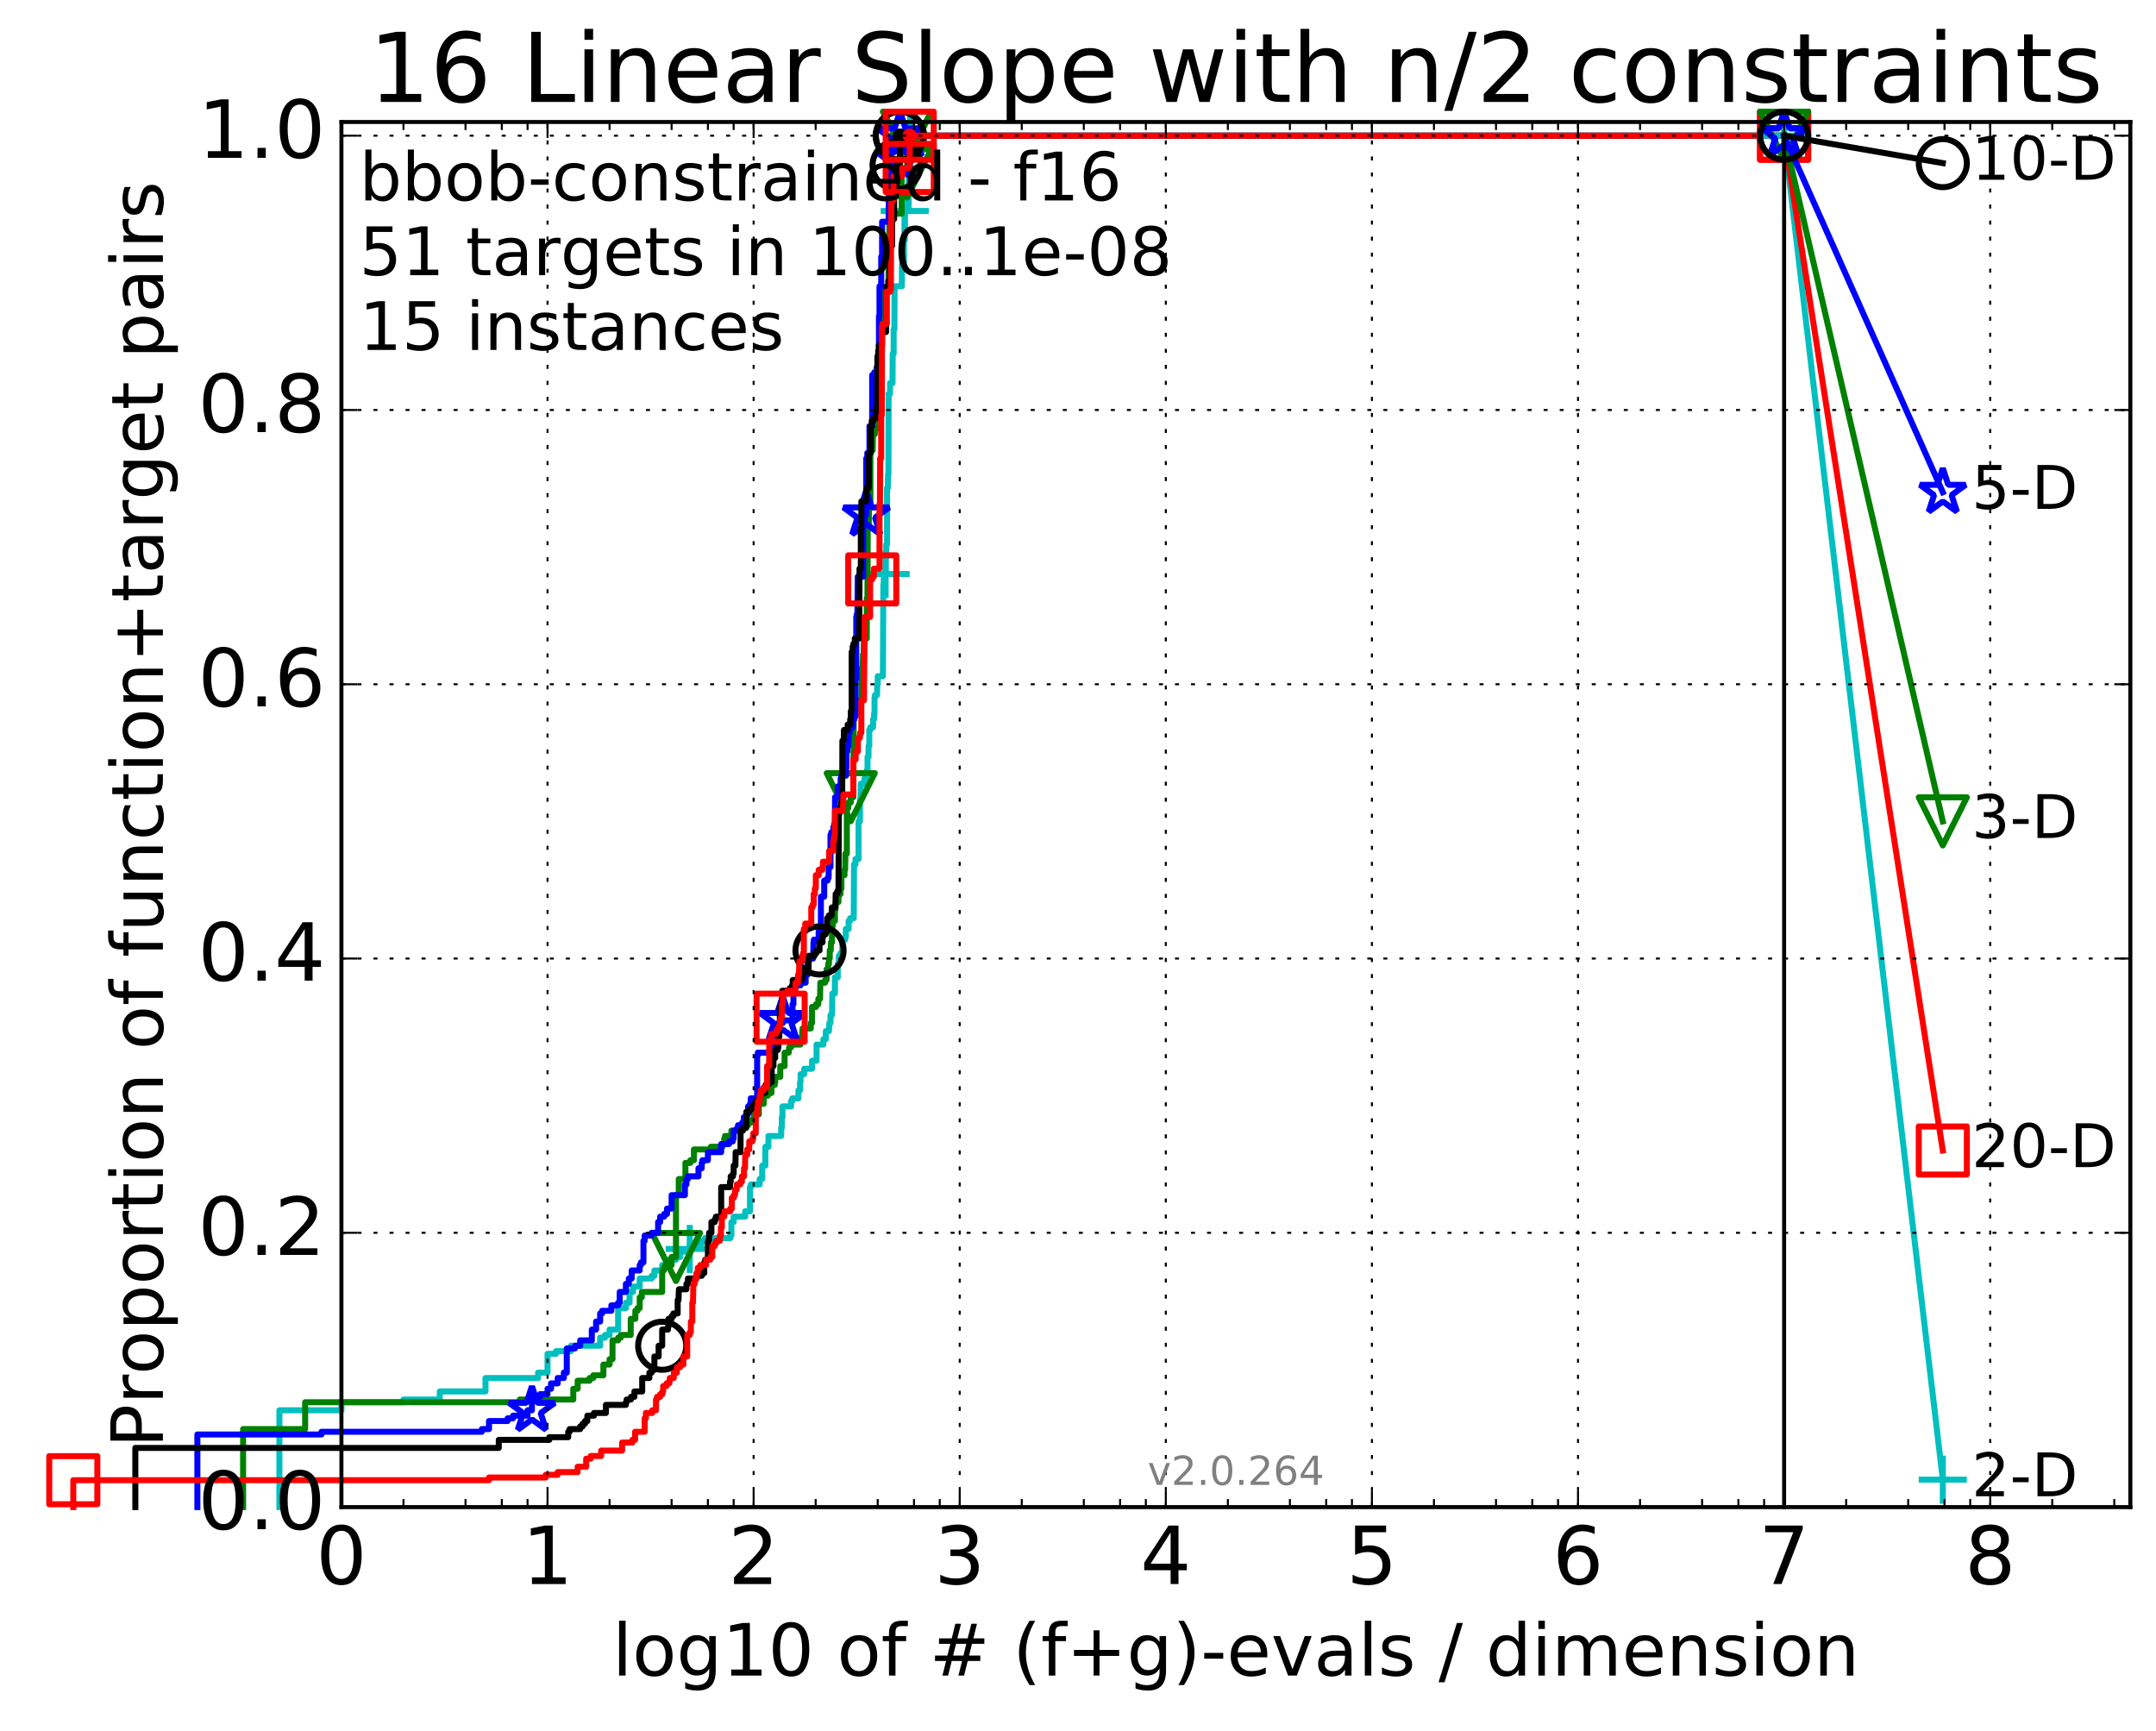 <?xml version="1.0" encoding="utf-8" standalone="no"?>
<!DOCTYPE svg PUBLIC "-//W3C//DTD SVG 1.1//EN"
  "http://www.w3.org/Graphics/SVG/1.1/DTD/svg11.dtd">
<!-- Created with matplotlib (http://matplotlib.org/) -->
<svg height="432pt" version="1.1" viewBox="0 0 538 432" width="538pt" xmlns="http://www.w3.org/2000/svg" xmlns:xlink="http://www.w3.org/1999/xlink">
 <defs>
  <style type="text/css">
*{stroke-linecap:butt;stroke-linejoin:round;stroke-miterlimit:100000;}
  </style>
 </defs>
 <g id="figure_1">
  <g id="patch_1">
   <path d="M 0 432.436 
L 538.8 432.436 
L 538.8 0 
L 0 0 
z
" style="fill:#ffffff;"/>
  </g>
  <g id="axes_1">
   <g id="patch_2">
    <path d="M 85.2 376.036 
L 531.6 376.036 
L 531.6 30.436 
L 85.2 30.436 
z
" style="fill:#ffffff;"/>
   </g>
   <g id="line2d_1">
    <defs>
     <path d="M 0 1.5 
C 0.398 1.5 0.779 1.342 1.061 1.061 
C 1.342 0.779 1.5 0.398 1.5 0 
C 1.5 -0.398 1.342 -0.779 1.061 -1.061 
C 0.779 -1.342 0.398 -1.5 0 -1.5 
C -0.398 -1.5 -0.779 -1.342 -1.061 -1.061 
C -1.342 -0.779 -1.5 -0.398 -1.5 0 
C -1.5 0.398 -1.342 0.779 -1.061 1.061 
C -0.779 1.342 -0.398 1.5 0 1.5 
z
" id="m5fa649a027" style="stroke:#00bfbf;stroke-width:0.5;"/>
    </defs>
    <g>
     <use style="fill:#00bfbf;stroke:#00bfbf;stroke-width:0.5;" x="227.165" xlink:href="#m5fa649a027" y="33.858"/>
     <use style="fill:#00bfbf;stroke:#00bfbf;stroke-width:0.5;" x="227.165" xlink:href="#m5fa649a027" y="33.858"/>
    </g>
   </g>
   <g id="line2d_2">
    <path d="M 69.718 376.036 
L 69.718 351.882 
L 85.2 351.882 
L 85.2 349.87 
L 100.682 349.87 
L 100.682 349.199 
L 109.738 349.199 
L 109.738 347.186 
L 121.147 347.186 
L 121.147 343.831 
L 134.275 343.831 
L 134.275 342.489 
L 136.629 342.489 
L 136.629 337.793 
L 138.757 337.793 
L 138.757 337.122 
L 142.489 337.122 
L 142.489 335.78 
L 149.757 335.78 
L 149.757 333.767 
L 150.964 333.767 
L 150.964 333.096 
L 152.11 333.096 
L 152.11 331.754 
L 154.239 331.754 
L 154.239 326.387 
L 156.182 326.387 
L 156.182 325.045 
L 157.094 325.045 
L 157.094 322.361 
L 157.97 322.361 
L 157.97 321.019 
L 159.625 321.019 
L 159.625 319.007 
L 162.608 319.007 
L 162.608 318.336 
L 163.295 318.336 
L 163.295 316.994 
L 165.238 316.994 
L 165.238 315.652 
L 166.446 315.652 
L 166.446 314.31 
L 168.681 314.31 
L 168.681 313.639 
L 169.72 313.639 
L 169.72 312.297 
L 171.664 312.297 
L 171.664 311.626 
L 172.124 311.626 
L 172.124 310.284 
L 175.107 310.284 
L 175.107 309.613 
L 175.891 309.613 
L 175.891 308.942 
L 182.22 308.942 
L 182.22 308.272 
L 182.508 308.272 
L 182.508 304.917 
L 183.073 304.917 
L 183.073 303.575 
L 185.951 303.575 
L 185.951 302.233 
L 187.145 302.233 
L 187.145 296.195 
L 187.377 296.195 
L 187.377 295.524 
L 189.568 295.524 
L 189.568 294.182 
L 190.186 294.182 
L 190.186 290.827 
L 190.984 290.827 
L 190.984 286.131 
L 191.754 286.131 
L 191.754 283.447 
L 194.925 283.447 
L 194.925 281.434 
L 195.088 281.434 
L 195.088 278.75 
L 195.251 278.75 
L 195.251 276.067 
L 197.409 276.067 
L 197.409 274.725 
L 197.701 274.725 
L 197.701 274.054 
L 199.242 274.054 
L 199.242 272.041 
L 199.644 272.041 
L 199.644 270.028 
L 199.777 270.028 
L 199.777 268.015 
L 200.684 268.015 
L 200.684 266.673 
L 202.627 266.673 
L 202.627 264.661 
L 203.761 264.661 
L 203.761 260.635 
L 205.463 260.635 
L 205.463 259.293 
L 206.07 259.293 
L 206.07 257.28 
L 206.854 257.28 
L 206.95 255.267 
L 207.235 255.267 
L 207.235 253.255 
L 207.611 253.255 
L 207.704 247.887 
L 208.343 247.887 
L 208.343 243.862 
L 209.052 243.862 
L 209.052 240.507 
L 209.313 240.507 
L 209.313 238.494 
L 209.74 238.494 
L 209.74 237.823 
L 210.159 237.823 
L 210.242 234.468 
L 210.894 234.468 
L 210.894 233.797 
L 211.054 233.797 
L 211.054 231.785 
L 211.76 231.785 
L 211.76 229.772 
L 212.144 229.772 
L 212.144 229.101 
L 213.037 229.101 
L 213.11 215.682 
L 213.471 215.682 
L 213.471 214.34 
L 214.245 214.34 
L 214.245 204.947 
L 214.588 204.947 
L 214.588 199.58 
L 214.724 199.58 
L 214.791 195.554 
L 215.652 195.554 
L 215.716 194.212 
L 216.165 194.212 
L 216.165 192.87 
L 216.292 192.87 
L 216.292 192.199 
L 216.48 192.199 
L 216.48 188.845 
L 216.729 188.845 
L 216.729 186.161 
L 216.914 186.161 
L 216.914 182.135 
L 217.158 182.135 
L 217.158 181.464 
L 217.875 181.464 
L 217.875 179.452 
L 218.108 179.452 
L 218.108 178.11 
L 218.224 178.11 
L 218.224 174.084 
L 218.34 174.084 
L 218.34 173.413 
L 218.852 173.413 
L 218.908 170.729 
L 219.02 170.729 
L 219.02 168.717 
L 220.322 168.717 
L 220.427 145.905 
L 220.531 145.905 
L 220.531 143.221 
L 220.996 143.221 
L 220.996 139.195 
L 221.149 139.195 
L 221.149 135.841 
L 221.351 135.841 
L 221.351 121.751 
L 221.551 121.751 
L 221.601 118.396 
L 221.701 118.396 
L 221.75 98.268 
L 222.093 98.268 
L 222.093 95.584 
L 222.717 95.584 
L 222.764 88.204 
L 222.999 88.204 
L 222.999 82.166 
L 223.185 82.166 
L 223.232 71.431 
L 225.051 71.431 
L 225.051 66.063 
L 225.557 66.063 
L 225.557 60.025 
L 225.764 60.025 
L 225.764 52.644 
L 226.734 52.644 
L 226.734 41.909 
L 227.165 41.909 
L 227.165 33.858 
L 445.2 33.858 
L 445.2 33.858 
" style="fill:none;stroke:#00bfbf;stroke-linecap:square;stroke-width:1.5;"/>
   </g>
   <g id="line2d_3">
    <defs>
     <path d="M -6 0 
L 6 0 
M 0 6 
L 0 -6 
" id="mea8fe1ce20" style="stroke:#00bfbf;stroke-width:1.5;"/>
    </defs>
    <g>
     <use style="fill:none;stroke:#00bfbf;stroke-width:1.5;" x="172.124" xlink:href="#mea8fe1ce20" y="311.626"/>
     <use style="fill:none;stroke:#00bfbf;stroke-width:1.5;" x="220.996" xlink:href="#mea8fe1ce20" y="143.221"/>
     <use style="fill:none;stroke:#00bfbf;stroke-width:1.5;" x="225.764" xlink:href="#mea8fe1ce20" y="52.644"/>
     <use style="fill:none;stroke:#00bfbf;stroke-width:1.5;" x="227.165" xlink:href="#mea8fe1ce20" y="33.858"/>
     <use style="fill:none;stroke:#00bfbf;stroke-width:1.5;" x="227.165" xlink:href="#mea8fe1ce20" y="33.858"/>
     <use style="fill:none;stroke:#00bfbf;stroke-width:1.5;" x="445.2" xlink:href="#mea8fe1ce20" y="33.858"/>
    </g>
   </g>
   <g id="line2d_4"/>
   <g id="line2d_5">
    <defs>
     <path d="M 0 1.5 
C 0.398 1.5 0.779 1.342 1.061 1.061 
C 1.342 0.779 1.5 0.398 1.5 0 
C 1.5 -0.398 1.342 -0.779 1.061 -1.061 
C 0.779 -1.342 0.398 -1.5 0 -1.5 
C -0.398 -1.5 -0.779 -1.342 -1.061 -1.061 
C -1.342 -0.779 -1.5 -0.398 -1.5 0 
C -1.5 0.398 -1.342 0.779 -1.061 1.061 
C -0.779 1.342 -0.398 1.5 0 1.5 
z
" id="md6dd25a726" style="stroke:#008000;stroke-width:0.5;"/>
    </defs>
    <g>
     <use style="fill:#008000;stroke:#008000;stroke-width:0.5;" x="226.375" xlink:href="#md6dd25a726" y="33.858"/>
     <use style="fill:#008000;stroke:#008000;stroke-width:0.5;" x="226.375" xlink:href="#md6dd25a726" y="33.858"/>
    </g>
   </g>
   <g id="line2d_6">
    <path d="M 60.662 376.036 
L 60.662 356.579 
L 76.144 356.579 
L 76.144 349.87 
L 129.701 349.87 
L 129.701 349.199 
L 143.054 349.199 
L 143.054 346.515 
L 144.144 346.515 
L 144.144 344.502 
L 147.126 344.502 
L 147.126 343.831 
L 148.038 343.831 
L 148.038 343.16 
L 150.569 343.16 
L 150.569 340.477 
L 152.11 340.477 
L 152.11 339.135 
L 152.842 339.135 
L 152.842 334.438 
L 154.239 334.438 
L 154.239 333.767 
L 154.906 333.767 
L 154.906 333.096 
L 157.39 333.096 
L 157.39 329.071 
L 158.536 329.071 
L 158.536 327.058 
L 159.087 327.058 
L 159.087 326.387 
L 159.625 326.387 
L 159.625 323.703 
L 160.151 323.703 
L 160.151 322.361 
L 165.238 322.361 
L 165.238 316.994 
L 165.648 316.994 
L 165.648 316.323 
L 166.051 316.323 
L 166.051 315.652 
L 167.592 315.652 
L 167.592 313.639 
L 168.681 313.639 
L 168.681 298.207 
L 169.379 298.207 
L 169.379 294.182 
L 171.035 294.182 
L 171.035 290.156 
L 172.276 290.156 
L 172.276 289.485 
L 173.163 289.485 
L 173.163 286.802 
L 177.38 286.802 
L 177.38 286.131 
L 180.302 286.131 
L 180.302 285.46 
L 180.72 285.46 
L 180.72 284.118 
L 180.926 284.118 
L 180.926 283.447 
L 182.508 283.447 
L 182.508 282.105 
L 185.202 282.105 
L 185.202 281.434 
L 185.704 281.434 
L 185.704 280.763 
L 186.675 280.763 
L 186.675 280.092 
L 187.453 280.092 
L 187.453 279.421 
L 188.206 279.421 
L 188.206 278.079 
L 189.359 278.079 
L 189.359 275.396 
L 190.588 275.396 
L 190.588 273.383 
L 191.627 273.383 
L 191.627 272.712 
L 192.499 272.712 
L 192.499 270.699 
L 193.337 270.699 
L 193.337 270.028 
L 193.454 270.028 
L 193.454 268.686 
L 194.705 268.686 
L 194.705 266.002 
L 195.784 266.002 
L 195.784 262.648 
L 196.813 262.648 
L 196.914 261.306 
L 197.409 261.306 
L 197.409 260.635 
L 199.733 260.635 
L 199.733 259.964 
L 199.996 259.964 
L 199.996 258.622 
L 200.17 258.622 
L 200.256 256.609 
L 202.315 256.609 
L 202.315 255.267 
L 202.627 255.267 
L 202.627 251.242 
L 203.613 251.242 
L 203.613 250.571 
L 204.199 250.571 
L 204.199 249.229 
L 204.628 249.229 
L 204.699 245.203 
L 205.87 245.203 
L 205.87 244.532 
L 206.268 244.532 
L 206.268 241.849 
L 206.66 241.849 
L 206.66 240.507 
L 206.854 240.507 
L 206.854 239.165 
L 207.045 239.165 
L 207.045 237.152 
L 207.298 237.152 
L 207.361 235.139 
L 207.611 235.139 
L 207.611 231.114 
L 207.796 231.114 
L 207.858 229.772 
L 208.343 229.772 
L 208.343 227.088 
L 208.463 227.088 
L 208.523 225.075 
L 209.226 225.075 
L 209.226 223.733 
L 209.341 223.733 
L 209.341 223.062 
L 209.74 223.062 
L 209.74 221.721 
L 209.964 221.721 
L 209.964 218.366 
L 210.732 218.366 
L 210.732 217.024 
L 210.894 217.024 
L 210.947 212.998 
L 211.318 212.998 
L 211.318 201.592 
L 211.683 201.592 
L 211.683 200.251 
L 212.295 200.251 
L 212.295 198.909 
L 212.94 198.909 
L 213.037 178.11 
L 213.896 178.11 
L 213.896 177.439 
L 214.175 177.439 
L 214.175 174.755 
L 214.948 174.755 
L 214.993 166.704 
L 215.214 166.704 
L 215.303 164.691 
L 215.347 164.691 
L 215.347 163.349 
L 215.521 163.349 
L 215.565 159.994 
L 215.695 159.994 
L 215.695 159.323 
L 216.292 159.323 
L 216.292 149.259 
L 216.459 149.259 
L 216.543 131.144 
L 216.791 131.144 
L 216.832 125.776 
L 217.198 125.776 
L 217.198 112.358 
L 217.757 112.358 
L 217.835 108.332 
L 218.302 108.332 
L 218.302 106.99 
L 218.833 106.99 
L 218.833 97.597 
L 219.169 97.597 
L 219.169 96.926 
L 219.316 96.926 
L 219.316 91.559 
L 219.463 91.559 
L 219.463 82.836 
L 220.11 82.836 
L 220.11 72.101 
L 221.351 72.101 
L 221.351 71.431 
L 221.717 71.431 
L 221.717 65.392 
L 221.881 65.392 
L 221.947 53.315 
L 224.994 53.315 
L 224.994 43.251 
L 226.375 43.251 
L 226.375 33.858 
L 445.2 33.858 
L 445.2 33.858 
" style="fill:none;stroke:#008000;stroke-linecap:square;stroke-width:1.5;"/>
   </g>
   <g id="line2d_7">
    <defs>
     <path d="M -0 6 
L 6 -6 
L -6 -6 
z
" id="m1c33e395f9" style="stroke:#008000;stroke-linejoin:miter;stroke-width:1.5;"/>
    </defs>
    <g>
     <use style="fill:none;stroke:#008000;stroke-linejoin:miter;stroke-width:1.5;" x="168.681" xlink:href="#m1c33e395f9" y="313.639"/>
     <use style="fill:none;stroke:#008000;stroke-linejoin:miter;stroke-width:1.5;" x="212.295" xlink:href="#m1c33e395f9" y="198.909"/>
     <use style="fill:none;stroke:#008000;stroke-linejoin:miter;stroke-width:1.5;" x="226.375" xlink:href="#m1c33e395f9" y="43.251"/>
     <use style="fill:none;stroke:#008000;stroke-linejoin:miter;stroke-width:1.5;" x="226.375" xlink:href="#m1c33e395f9" y="33.858"/>
     <use style="fill:none;stroke:#008000;stroke-linejoin:miter;stroke-width:1.5;" x="226.375" xlink:href="#m1c33e395f9" y="33.858"/>
     <use style="fill:none;stroke:#008000;stroke-linejoin:miter;stroke-width:1.5;" x="445.2" xlink:href="#m1c33e395f9" y="33.858"/>
    </g>
   </g>
   <g id="line2d_8"/>
   <g id="line2d_9">
    <defs>
     <path d="M 0 1.5 
C 0.398 1.5 0.779 1.342 1.061 1.061 
C 1.342 0.779 1.5 0.398 1.5 0 
C 1.5 -0.398 1.342 -0.779 1.061 -1.061 
C 0.779 -1.342 0.398 -1.5 0 -1.5 
C -0.398 -1.5 -0.779 -1.342 -1.061 -1.061 
C -1.342 -0.779 -1.5 -0.398 -1.5 0 
C -1.5 0.398 -1.342 0.779 -1.061 1.061 
C -0.779 1.342 -0.398 1.5 0 1.5 
z
" id="ma2c10ecd07" style="stroke:#0000ff;stroke-width:0.5;"/>
    </defs>
    <g>
     <use style="fill:#0000ff;stroke:#0000ff;stroke-width:0.5;" x="224.586" xlink:href="#ma2c10ecd07" y="33.858"/>
     <use style="fill:#0000ff;stroke:#0000ff;stroke-width:0.5;" x="224.586" xlink:href="#ma2c10ecd07" y="33.858"/>
    </g>
   </g>
   <g id="line2d_10">
    <path d="M 49.253 376.036 
L 49.253 357.921 
L 80.216 357.921 
L 80.216 357.25 
L 120.235 357.25 
L 120.235 356.579 
L 122.023 356.579 
L 122.023 354.566 
L 126.661 354.566 
L 126.661 353.895 
L 128.015 353.895 
L 128.015 353.224 
L 131.645 353.224 
L 131.645 351.882 
L 132.734 351.882 
L 132.734 348.528 
L 134.766 348.528 
L 134.766 347.857 
L 136.629 347.857 
L 136.629 346.515 
L 137.505 346.515 
L 137.505 345.173 
L 139.16 345.173 
L 139.16 343.831 
L 140.701 343.831 
L 140.701 342.489 
L 141.433 342.489 
L 141.433 336.451 
L 143.496 336.451 
L 143.496 335.78 
L 144.773 335.78 
L 144.773 334.438 
L 147.678 334.438 
L 147.678 331.754 
L 148.741 331.754 
L 148.741 329.742 
L 149.757 329.742 
L 149.757 327.729 
L 150.248 327.729 
L 150.248 327.058 
L 152.552 327.058 
L 152.552 325.716 
L 154.239 325.716 
L 154.239 325.045 
L 154.641 325.045 
L 154.641 322.361 
L 156.182 322.361 
L 156.182 320.348 
L 156.915 320.348 
L 156.915 319.007 
L 157.624 319.007 
L 157.624 316.994 
L 159.625 316.994 
L 159.625 315.652 
L 159.942 315.652 
L 159.942 314.981 
L 160.563 314.981 
L 160.563 309.613 
L 160.866 309.613 
L 160.866 308.272 
L 162.608 308.272 
L 162.608 307.601 
L 164.223 307.601 
L 164.223 304.917 
L 164.736 304.917 
L 164.736 303.575 
L 165.729 303.575 
L 165.729 302.904 
L 166.446 302.904 
L 166.446 301.562 
L 167.592 301.562 
L 167.592 298.207 
L 170.907 298.207 
L 170.907 295.524 
L 171.288 295.524 
L 171.288 294.182 
L 171.664 294.182 
L 171.664 293.511 
L 174.295 293.511 
L 174.295 291.498 
L 175.107 291.498 
L 175.107 290.156 
L 175.266 290.156 
L 175.266 289.485 
L 176.648 289.485 
L 176.648 287.472 
L 179.963 287.472 
L 179.963 285.46 
L 181.928 285.46 
L 181.928 284.789 
L 182.849 284.789 
L 182.849 284.118 
L 183.073 284.118 
L 183.073 282.105 
L 183.949 282.105 
L 183.949 281.434 
L 184.163 281.434 
L 184.163 280.763 
L 185.202 280.763 
L 185.202 280.092 
L 185.604 280.092 
L 185.604 278.75 
L 186.195 278.75 
L 186.195 278.079 
L 186.675 278.079 
L 186.675 276.067 
L 187.145 276.067 
L 187.145 275.396 
L 187.331 275.396 
L 187.331 274.054 
L 188.933 274.054 
L 188.933 263.319 
L 189.104 263.319 
L 189.104 262.648 
L 192.129 262.648 
L 192.129 261.306 
L 194.258 261.306 
L 194.258 255.267 
L 195.316 255.267 
L 195.316 254.597 
L 197.759 254.597 
L 197.759 250.571 
L 197.989 250.571 
L 197.989 247.887 
L 198.33 247.887 
L 198.33 246.545 
L 198.555 246.545 
L 198.555 245.874 
L 199.751 245.874 
L 199.751 245.203 
L 201.036 245.203 
L 201.036 243.191 
L 201.53 243.191 
L 201.53 239.836 
L 201.87 239.836 
L 201.87 239.165 
L 202.904 239.165 
L 202.996 235.139 
L 203.087 235.139 
L 203.087 234.468 
L 204.285 234.468 
L 204.285 232.456 
L 204.84 232.456 
L 204.84 223.733 
L 205.667 223.733 
L 205.667 219.708 
L 206.504 219.708 
L 206.504 219.037 
L 206.777 219.037 
L 206.777 216.353 
L 207.235 216.353 
L 207.235 208.302 
L 207.461 208.302 
L 207.461 207.631 
L 207.98 207.631 
L 207.98 206.289 
L 208.162 206.289 
L 208.162 205.618 
L 208.343 205.618 
L 208.379 198.909 
L 209.052 198.909 
L 209.052 196.225 
L 209.773 196.225 
L 209.773 194.212 
L 209.908 194.212 
L 209.908 193.541 
L 211.118 193.541 
L 211.118 191.528 
L 211.244 191.528 
L 211.244 187.503 
L 211.433 187.503 
L 211.433 186.161 
L 211.683 186.161 
L 211.776 182.806 
L 212.052 182.806 
L 212.052 181.464 
L 212.832 181.464 
L 212.832 179.452 
L 213.183 179.452 
L 213.183 178.781 
L 213.471 178.781 
L 213.471 169.387 
L 213.67 169.387 
L 213.67 153.956 
L 213.784 153.956 
L 213.784 153.285 
L 213.952 153.285 
L 214.036 143.892 
L 215.39 143.892 
L 215.39 129.802 
L 215.755 129.802 
L 215.755 128.46 
L 216.165 128.46 
L 216.165 114.371 
L 216.417 114.371 
L 216.417 113.029 
L 216.963 113.029 
L 216.963 106.319 
L 217.638 106.319 
L 217.638 93.571 
L 218.155 93.571 
L 218.155 92.901 
L 218.796 92.901 
L 218.796 91.559 
L 219.331 91.559 
L 219.331 78.811 
L 219.463 78.811 
L 219.463 71.431 
L 219.896 71.431 
L 219.896 64.05 
L 220.11 64.05 
L 220.11 55.328 
L 221.75 55.328 
L 221.829 39.896 
L 224.586 39.896 
L 224.586 33.858 
L 445.2 33.858 
L 445.2 33.858 
" style="fill:none;stroke:#0000ff;stroke-linecap:square;stroke-width:1.5;"/>
   </g>
   <g id="line2d_11">
    <defs>
     <path d="M 0 -6 
L -1.347 -1.854 
L -5.706 -1.854 
L -2.18 0.708 
L -3.527 4.854 
L -0 2.292 
L 3.527 4.854 
L 2.18 0.708 
L 5.706 -1.854 
L 1.347 -1.854 
z
" id="mc692ce43fc" style="stroke:#0000ff;stroke-linejoin:bevel;stroke-width:1.5;"/>
    </defs>
    <g>
     <use style="fill:none;stroke:#0000ff;stroke-linejoin:bevel;stroke-width:1.5;" x="132.734" xlink:href="#mc692ce43fc" y="351.882"/>
     <use style="fill:none;stroke:#0000ff;stroke-linejoin:bevel;stroke-width:1.5;" x="195.316" xlink:href="#mc692ce43fc" y="254.597"/>
     <use style="fill:none;stroke:#0000ff;stroke-linejoin:bevel;stroke-width:1.5;" x="216.165" xlink:href="#mc692ce43fc" y="128.46"/>
     <use style="fill:none;stroke:#0000ff;stroke-linejoin:bevel;stroke-width:1.5;" x="224.586" xlink:href="#mc692ce43fc" y="39.896"/>
     <use style="fill:none;stroke:#0000ff;stroke-linejoin:bevel;stroke-width:1.5;" x="224.586" xlink:href="#mc692ce43fc" y="33.858"/>
     <use style="fill:none;stroke:#0000ff;stroke-linejoin:bevel;stroke-width:1.5;" x="445.2" xlink:href="#mc692ce43fc" y="33.858"/>
    </g>
   </g>
   <g id="line2d_12"/>
   <g id="line2d_13">
    <defs>
     <path d="M 0 1.5 
C 0.398 1.5 0.779 1.342 1.061 1.061 
C 1.342 0.779 1.5 0.398 1.5 0 
C 1.5 -0.398 1.342 -0.779 1.061 -1.061 
C 0.779 -1.342 0.398 -1.5 0 -1.5 
C -0.398 -1.5 -0.779 -1.342 -1.061 -1.061 
C -1.342 -0.779 -1.5 -0.398 -1.5 0 
C -1.5 0.398 -1.342 0.779 -1.061 1.061 
C -0.779 1.342 -0.398 1.5 0 1.5 
z
" id="m8abf153981" style="stroke:#000000;stroke-width:0.5;"/>
    </defs>
    <g>
     <use style="stroke:#000000;stroke-width:0.5;" x="224.543" xlink:href="#m8abf153981" y="33.858"/>
     <use style="stroke:#000000;stroke-width:0.5;" x="224.543" xlink:href="#m8abf153981" y="33.858"/>
    </g>
   </g>
   <g id="line2d_14">
    <path d="M 33.771 376.036 
L 33.771 361.276 
L 124.462 361.276 
L 124.462 359.263 
L 137.071 359.263 
L 137.071 358.592 
L 141.79 358.592 
L 141.79 357.25 
L 142.142 357.25 
L 142.142 356.579 
L 144.773 356.579 
L 144.773 355.908 
L 145.385 355.908 
L 145.385 355.237 
L 145.981 355.237 
L 145.981 354.566 
L 146.561 354.566 
L 146.561 353.224 
L 148.216 353.224 
L 148.216 352.553 
L 151.198 352.553 
L 151.198 350.541 
L 156.182 350.541 
L 156.182 349.87 
L 156.368 349.87 
L 156.368 349.199 
L 157.449 349.199 
L 157.449 348.528 
L 158.311 348.528 
L 158.311 347.186 
L 160.254 347.186 
L 160.254 343.831 
L 162.042 343.831 
L 162.042 342.489 
L 162.608 342.489 
L 162.608 341.818 
L 163.295 341.818 
L 163.295 338.464 
L 164.352 338.464 
L 164.352 335.78 
L 165.238 335.78 
L 165.238 331.754 
L 166.68 331.754 
L 166.68 331.083 
L 166.796 331.083 
L 166.796 329.071 
L 167.592 329.071 
L 167.592 328.4 
L 168.034 328.4 
L 168.034 327.729 
L 169.103 327.729 
L 169.103 324.374 
L 169.311 324.374 
L 169.414 321.69 
L 171.288 321.69 
L 171.288 320.348 
L 171.664 320.348 
L 171.664 319.007 
L 173.793 319.007 
L 173.793 318.336 
L 175.107 318.336 
L 175.107 317.665 
L 175.736 317.665 
L 175.736 314.981 
L 175.967 314.981 
L 175.967 314.31 
L 176.648 314.31 
L 176.648 309.613 
L 176.944 309.613 
L 176.944 307.601 
L 177.524 307.601 
L 177.524 304.917 
L 178.367 304.917 
L 178.367 304.246 
L 178.641 304.246 
L 178.641 303.575 
L 179.963 303.575 
L 179.963 296.195 
L 182.161 296.195 
L 182.161 294.853 
L 182.335 294.853 
L 182.335 293.511 
L 182.905 293.511 
L 182.905 292.84 
L 183.073 292.84 
L 183.073 290.827 
L 183.515 290.827 
L 183.57 287.472 
L 184.792 287.472 
L 184.792 282.105 
L 185.404 282.105 
L 185.404 281.434 
L 186.195 281.434 
L 186.243 277.408 
L 187.005 277.408 
L 187.005 276.737 
L 187.697 276.737 
L 187.697 276.067 
L 188.235 276.067 
L 188.235 275.396 
L 188.587 275.396 
L 188.587 274.725 
L 189.401 274.725 
L 189.401 274.054 
L 189.527 274.054 
L 189.527 273.383 
L 189.817 273.383 
L 189.817 272.712 
L 190.944 272.712 
L 191.023 270.699 
L 191.678 270.699 
L 191.678 270.028 
L 192.572 270.028 
L 192.572 266.002 
L 193.005 266.002 
L 193.005 263.99 
L 193.431 263.99 
L 193.431 261.977 
L 194.088 261.977 
L 194.088 260.635 
L 194.258 260.635 
L 194.258 258.622 
L 194.46 258.622 
L 194.46 255.938 
L 194.594 255.938 
L 194.594 251.242 
L 195.056 251.242 
L 195.056 249.9 
L 195.186 249.9 
L 195.186 247.216 
L 197.083 247.216 
L 197.083 246.545 
L 197.643 246.545 
L 197.643 245.874 
L 197.817 245.874 
L 197.817 244.532 
L 200.118 244.532 
L 200.118 243.862 
L 200.377 243.862 
L 200.377 242.52 
L 201.773 242.52 
L 201.773 238.494 
L 203.246 238.494 
L 203.246 237.823 
L 203.717 237.823 
L 203.717 237.152 
L 204.5 237.152 
L 204.5 235.139 
L 205.258 235.139 
L 205.258 233.797 
L 205.381 233.797 
L 205.381 233.127 
L 206.03 233.127 
L 206.03 232.456 
L 206.387 232.456 
L 206.426 229.101 
L 206.815 229.101 
L 206.815 228.43 
L 207.518 228.43 
L 207.574 226.417 
L 208.487 226.417 
L 208.523 223.062 
L 208.912 223.062 
L 208.912 222.392 
L 209.226 222.392 
L 209.33 202.934 
L 209.536 202.934 
L 209.536 201.592 
L 209.942 201.592 
L 209.942 200.251 
L 210.159 200.251 
L 210.208 184.819 
L 210.554 184.819 
L 210.603 182.135 
L 211.527 182.135 
L 211.527 180.793 
L 212.159 180.793 
L 212.159 179.452 
L 212.31 179.452 
L 212.31 177.439 
L 212.52 177.439 
L 212.52 162.678 
L 212.773 162.678 
L 212.773 161.336 
L 212.949 161.336 
L 212.949 160.665 
L 213.298 160.665 
L 213.298 159.323 
L 214.424 159.323 
L 214.479 141.879 
L 214.805 141.879 
L 214.805 131.815 
L 214.939 131.815 
L 214.939 125.106 
L 216.114 125.106 
L 216.114 122.422 
L 216.266 122.422 
L 216.266 121.751 
L 216.815 121.751 
L 216.84 113.029 
L 217.303 113.029 
L 217.303 106.319 
L 217.543 106.319 
L 217.543 104.977 
L 217.933 104.977 
L 217.933 104.306 
L 218.705 104.306 
L 218.705 101.623 
L 218.942 101.623 
L 218.942 88.875 
L 219.143 88.875 
L 219.143 87.533 
L 219.298 87.533 
L 219.298 86.191 
L 220.11 86.191 
L 220.11 82.836 
L 221.108 82.836 
L 221.108 80.824 
L 221.23 80.824 
L 221.23 71.431 
L 221.661 71.431 
L 221.661 70.089 
L 222.064 70.089 
L 222.064 61.366 
L 222.603 61.366 
L 222.603 54.657 
L 223.12 54.657 
L 223.12 46.606 
L 223.735 46.606 
L 223.735 41.238 
L 224.543 41.238 
L 224.543 33.858 
L 445.2 33.858 
L 445.2 33.858 
" style="fill:none;stroke:#000000;stroke-linecap:square;stroke-width:1.5;"/>
   </g>
   <g id="line2d_15">
    <defs>
     <path d="M 0 6 
C 1.591 6 3.117 5.368 4.243 4.243 
C 5.368 3.117 6 1.591 6 0 
C 6 -1.591 5.368 -3.117 4.243 -4.243 
C 3.117 -5.368 1.591 -6 0 -6 
C -1.591 -6 -3.117 -5.368 -4.243 -4.243 
C -5.368 -3.117 -6 -1.591 -6 0 
C -6 1.591 -5.368 3.117 -4.243 4.243 
C -3.117 5.368 -1.591 6 0 6 
z
" id="m48cf0bcb8c" style="stroke:#000000;stroke-width:1.5;"/>
    </defs>
    <g>
     <use style="fill:none;stroke:#000000;stroke-width:1.5;" x="165.238" xlink:href="#m48cf0bcb8c" y="335.78"/>
     <use style="fill:none;stroke:#000000;stroke-width:1.5;" x="204.5" xlink:href="#m48cf0bcb8c" y="237.152"/>
     <use style="fill:none;stroke:#000000;stroke-width:1.5;" x="223.735" xlink:href="#m48cf0bcb8c" y="41.238"/>
     <use style="fill:none;stroke:#000000;stroke-width:1.5;" x="224.543" xlink:href="#m48cf0bcb8c" y="33.858"/>
     <use style="fill:none;stroke:#000000;stroke-width:1.5;" x="224.543" xlink:href="#m48cf0bcb8c" y="33.858"/>
     <use style="fill:none;stroke:#000000;stroke-width:1.5;" x="445.2" xlink:href="#m48cf0bcb8c" y="33.858"/>
    </g>
   </g>
   <g id="line2d_16"/>
   <g id="line2d_17">
    <defs>
     <path d="M 0 1.5 
C 0.398 1.5 0.779 1.342 1.061 1.061 
C 1.342 0.779 1.5 0.398 1.5 0 
C 1.5 -0.398 1.342 -0.779 1.061 -1.061 
C 0.779 -1.342 0.398 -1.5 0 -1.5 
C -0.398 -1.5 -0.779 -1.342 -1.061 -1.061 
C -1.342 -0.779 -1.5 -0.398 -1.5 0 
C -1.5 0.398 -1.342 0.779 -1.061 1.061 
C -0.779 1.342 -0.398 1.5 0 1.5 
z
" id="m2fabeac4fd" style="stroke:#ff0000;stroke-width:0.5;"/>
    </defs>
    <g>
     <use style="fill:#ff0000;stroke:#ff0000;stroke-width:0.5;" x="227.005" xlink:href="#m2fabeac4fd" y="33.858"/>
     <use style="fill:#ff0000;stroke:#ff0000;stroke-width:0.5;" x="227.005" xlink:href="#m2fabeac4fd" y="33.858"/>
    </g>
   </g>
   <g id="line2d_18">
    <path d="M 18.29 376.036 
L 18.29 369.327 
L 122.023 369.327 
L 122.023 368.656 
L 136.177 368.656 
L 136.177 367.985 
L 139.16 367.985 
L 139.16 367.314 
L 144.144 367.314 
L 144.144 365.972 
L 146.272 365.972 
L 146.272 363.959 
L 147.404 363.959 
L 147.404 363.288 
L 150.004 363.288 
L 150.004 361.947 
L 155.232 361.947 
L 155.232 359.934 
L 157.798 359.934 
L 157.798 359.263 
L 158.48 359.263 
L 158.48 357.25 
L 160.866 357.25 
L 160.866 353.895 
L 161.166 353.895 
L 161.166 352.553 
L 162.747 352.553 
L 162.747 351.882 
L 163.697 351.882 
L 163.697 349.199 
L 163.962 349.199 
L 163.962 348.528 
L 164.736 348.528 
L 164.736 347.857 
L 165.3 347.857 
L 165.3 347.186 
L 165.485 347.186 
L 165.485 345.844 
L 166.328 345.844 
L 166.328 345.173 
L 167.026 345.173 
L 167.026 344.502 
L 167.14 344.502 
L 167.14 343.831 
L 168.143 343.831 
L 168.143 342.489 
L 168.893 342.489 
L 168.893 341.147 
L 169.72 341.147 
L 169.72 340.477 
L 170.518 340.477 
L 170.518 338.464 
L 171.477 338.464 
L 171.477 333.096 
L 172.124 333.096 
L 172.124 332.425 
L 172.396 332.425 
L 172.396 329.742 
L 172.754 329.742 
L 172.754 325.045 
L 172.93 325.045 
L 173.018 320.348 
L 173.366 320.348 
L 173.452 319.007 
L 173.793 319.007 
L 173.793 317.665 
L 174.128 317.665 
L 174.128 316.323 
L 174.745 316.323 
L 174.745 315.652 
L 176.197 315.652 
L 176.197 314.31 
L 177.236 314.31 
L 177.236 313.639 
L 177.738 313.639 
L 177.738 310.955 
L 178.332 310.955 
L 178.332 310.284 
L 178.709 310.284 
L 178.709 309.613 
L 179.64 309.613 
L 179.64 308.272 
L 179.898 308.272 
L 179.898 306.259 
L 180.123 306.259 
L 180.123 303.575 
L 180.72 303.575 
L 180.782 302.233 
L 182.22 302.233 
L 182.22 301.562 
L 182.622 301.562 
L 182.622 298.878 
L 183.101 298.878 
L 183.101 298.207 
L 183.406 298.207 
L 183.406 296.866 
L 183.842 296.866 
L 183.842 295.524 
L 184.74 295.524 
L 184.74 294.853 
L 185.126 294.853 
L 185.126 293.511 
L 185.654 293.511 
L 185.654 291.498 
L 185.902 291.498 
L 185.951 288.143 
L 186.46 288.143 
L 186.46 286.802 
L 186.958 286.802 
L 186.958 284.789 
L 187.765 284.789 
L 187.765 284.118 
L 187.968 284.118 
L 187.968 282.776 
L 188.587 282.776 
L 188.609 278.079 
L 188.997 278.079 
L 188.997 276.067 
L 189.147 276.067 
L 189.147 274.725 
L 189.568 274.725 
L 189.568 273.383 
L 189.817 273.383 
L 189.817 272.041 
L 190.508 272.041 
L 190.508 271.37 
L 191.411 271.37 
L 191.411 266.002 
L 191.942 266.002 
L 191.942 259.964 
L 192.092 259.964 
L 192.092 259.293 
L 192.48 259.293 
L 192.48 257.951 
L 193.64 257.951 
L 193.64 257.28 
L 194.02 257.28 
L 194.02 256.609 
L 194.427 256.609 
L 194.427 255.938 
L 194.661 255.938 
L 194.661 254.597 
L 194.793 254.597 
L 194.793 253.926 
L 195.121 253.926 
L 195.121 250.571 
L 195.348 250.571 
L 195.348 247.887 
L 196.448 247.887 
L 196.448 247.216 
L 198.499 247.216 
L 198.499 245.203 
L 199.133 245.203 
L 199.133 243.191 
L 199.364 243.191 
L 199.471 239.836 
L 200.196 239.836 
L 200.196 238.494 
L 200.39 238.494 
L 200.39 237.823 
L 200.582 237.823 
L 200.582 231.785 
L 200.936 231.785 
L 200.936 230.443 
L 202.44 230.443 
L 202.44 226.417 
L 202.766 226.417 
L 202.766 225.746 
L 203.042 225.746 
L 203.042 223.062 
L 203.325 223.062 
L 203.325 221.721 
L 203.561 221.721 
L 203.583 218.366 
L 204.307 218.366 
L 204.307 217.024 
L 205.216 217.024 
L 205.216 216.353 
L 205.361 216.353 
L 205.361 215.011 
L 206.892 215.011 
L 206.892 212.327 
L 207.925 212.327 
L 207.925 209.644 
L 208.171 209.644 
L 208.171 208.302 
L 208.334 208.302 
L 208.361 202.263 
L 210.357 202.263 
L 210.456 198.238 
L 212.935 198.238 
L 212.935 189.516 
L 213.514 189.516 
L 213.514 187.503 
L 214.078 187.503 
L 214.078 184.148 
L 214.561 184.148 
L 214.656 182.806 
L 214.939 182.806 
L 214.939 174.755 
L 215.587 174.755 
L 215.678 164.02 
L 215.703 164.02 
L 215.768 153.956 
L 217.128 153.956 
L 217.128 144.563 
L 217.656 144.563 
L 217.656 143.892 
L 218.068 143.892 
L 218.068 141.879 
L 219.468 141.879 
L 219.468 125.776 
L 219.583 125.776 
L 219.632 114.371 
L 219.885 114.371 
L 219.885 103.636 
L 220.035 103.636 
L 220.094 81.495 
L 220.163 81.495 
L 220.163 80.824 
L 221.2 80.824 
L 221.2 72.772 
L 222.152 72.772 
L 222.152 72.101 
L 222.311 72.101 
L 222.398 49.961 
L 222.971 49.961 
L 222.971 43.922 
L 225.132 43.922 
L 225.132 41.909 
L 227.005 41.909 
L 227.005 33.858 
L 445.2 33.858 
L 445.2 33.858 
" style="fill:none;stroke:#ff0000;stroke-linecap:square;stroke-width:1.5;"/>
   </g>
   <g id="line2d_19">
    <defs>
     <path d="M -6 6 
L 6 6 
L 6 -6 
L -6 -6 
z
" id="m62040f4eed" style="stroke:#ff0000;stroke-linejoin:miter;stroke-width:1.5;"/>
    </defs>
    <g>
     <use style="fill:none;stroke:#ff0000;stroke-linejoin:miter;stroke-width:1.5;" x="18.29" xlink:href="#m62040f4eed" y="369.327"/>
     <use style="fill:none;stroke:#ff0000;stroke-linejoin:miter;stroke-width:1.5;" x="194.793" xlink:href="#m62040f4eed" y="253.926"/>
     <use style="fill:none;stroke:#ff0000;stroke-linejoin:miter;stroke-width:1.5;" x="217.656" xlink:href="#m62040f4eed" y="144.563"/>
     <use style="fill:none;stroke:#ff0000;stroke-linejoin:miter;stroke-width:1.5;" x="227.005" xlink:href="#m62040f4eed" y="41.909"/>
     <use style="fill:none;stroke:#ff0000;stroke-linejoin:miter;stroke-width:1.5;" x="227.005" xlink:href="#m62040f4eed" y="33.858"/>
     <use style="fill:none;stroke:#ff0000;stroke-linejoin:miter;stroke-width:1.5;" x="445.2" xlink:href="#m62040f4eed" y="33.858"/>
    </g>
   </g>
   <g id="line2d_20"/>
   <g id="line2d_21">
    <path d="M 445.2 33.858 
L 484.8 369.193 
" style="fill:none;stroke:#00bfbf;stroke-linecap:square;stroke-width:1.5;"/>
    <g>
     <use style="fill:none;stroke:#00bfbf;stroke-width:1.5;" x="445.2" xlink:href="#mea8fe1ce20" y="33.858"/>
     <use style="fill:none;stroke:#00bfbf;stroke-width:1.5;" x="484.8" xlink:href="#mea8fe1ce20" y="369.193"/>
    </g>
   </g>
   <g id="line2d_22">
    <path d="M 445.2 33.858 
L 484.8 287.07 
" style="fill:none;stroke:#ff0000;stroke-linecap:square;stroke-width:1.5;"/>
    <g>
     <use style="fill:none;stroke:#ff0000;stroke-linejoin:miter;stroke-width:1.5;" x="445.2" xlink:href="#m62040f4eed" y="33.858"/>
     <use style="fill:none;stroke:#ff0000;stroke-linejoin:miter;stroke-width:1.5;" x="484.8" xlink:href="#m62040f4eed" y="287.07"/>
    </g>
   </g>
   <g id="line2d_23">
    <path d="M 445.2 33.858 
L 484.8 204.947 
" style="fill:none;stroke:#008000;stroke-linecap:square;stroke-width:1.5;"/>
    <g>
     <use style="fill:none;stroke:#008000;stroke-linejoin:miter;stroke-width:1.5;" x="445.2" xlink:href="#m1c33e395f9" y="33.858"/>
     <use style="fill:none;stroke:#008000;stroke-linejoin:miter;stroke-width:1.5;" x="484.8" xlink:href="#m1c33e395f9" y="204.947"/>
    </g>
   </g>
   <g id="line2d_24">
    <path d="M 445.2 33.858 
L 484.8 122.824 
" style="fill:none;stroke:#0000ff;stroke-linecap:square;stroke-width:1.5;"/>
    <g>
     <use style="fill:none;stroke:#0000ff;stroke-linejoin:bevel;stroke-width:1.5;" x="445.2" xlink:href="#mc692ce43fc" y="33.858"/>
     <use style="fill:none;stroke:#0000ff;stroke-linejoin:bevel;stroke-width:1.5;" x="484.8" xlink:href="#mc692ce43fc" y="122.824"/>
    </g>
   </g>
   <g id="line2d_25">
    <path d="M 445.2 33.858 
L 484.8 40.702 
" style="fill:none;stroke:#000000;stroke-linecap:square;stroke-width:1.5;"/>
    <g>
     <use style="fill:none;stroke:#000000;stroke-width:1.5;" x="445.2" xlink:href="#m48cf0bcb8c" y="33.858"/>
     <use style="fill:none;stroke:#000000;stroke-width:1.5;" x="484.8" xlink:href="#m48cf0bcb8c" y="40.702"/>
    </g>
   </g>
   <g id="line2d_26">
    <path d="M 445.2 376.036 
L 445.2 33.858 
" style="fill:none;stroke:#000000;stroke-linecap:square;"/>
   </g>
   <g id="patch_3">
    <path d="M 85.2 30.436 
L 531.6 30.436 
" style="fill:none;stroke:#000000;stroke-linecap:square;stroke-linejoin:miter;"/>
   </g>
   <g id="patch_4">
    <path d="M 531.6 376.036 
L 531.6 30.436 
" style="fill:none;stroke:#000000;stroke-linecap:square;stroke-linejoin:miter;"/>
   </g>
   <g id="patch_5">
    <path d="M 85.2 376.036 
L 531.6 376.036 
" style="fill:none;stroke:#000000;stroke-linecap:square;stroke-linejoin:miter;"/>
   </g>
   <g id="patch_6">
    <path d="M 85.2 376.036 
L 85.2 30.436 
" style="fill:none;stroke:#000000;stroke-linecap:square;stroke-linejoin:miter;"/>
   </g>
   <g id="matplotlib.axis_1">
    <g id="xtick_1">
     <g id="line2d_27">
      <path clip-path="url(#pa3bb939351)" d="M 85.2 376.036 
L 85.2 30.436 
" style="fill:none;stroke:#000000;stroke-dasharray:1,3;stroke-dashoffset:0.0;stroke-width:0.5;"/>
     </g>
     <g id="line2d_28">
      <defs>
       <path d="M 0 0 
L 0 -4 
" id="m4a193206b8" style="stroke:#000000;stroke-width:0.5;"/>
      </defs>
      <g>
       <use style="stroke:#000000;stroke-width:0.5;" x="85.2" xlink:href="#m4a193206b8" y="376.036"/>
      </g>
     </g>
     <g id="line2d_29">
      <defs>
       <path d="M 0 0 
L 0 4 
" id="m7510ec0263" style="stroke:#000000;stroke-width:0.5;"/>
      </defs>
      <g>
       <use style="stroke:#000000;stroke-width:0.5;" x="85.2" xlink:href="#m7510ec0263" y="30.436"/>
      </g>
     </g>
     <g id="text_1">
      <!-- 0 -->
      <defs>
       <path d="M 31.781 66.406 
Q 24.172 66.406 20.328 58.906 
Q 16.5 51.422 16.5 36.375 
Q 16.5 21.391 20.328 13.891 
Q 24.172 6.391 31.781 6.391 
Q 39.453 6.391 43.281 13.891 
Q 47.125 21.391 47.125 36.375 
Q 47.125 51.422 43.281 58.906 
Q 39.453 66.406 31.781 66.406 
M 31.781 74.219 
Q 44.047 74.219 50.516 64.516 
Q 56.984 54.828 56.984 36.375 
Q 56.984 17.969 50.516 8.266 
Q 44.047 -1.422 31.781 -1.422 
Q 19.531 -1.422 13.062 8.266 
Q 6.594 17.969 6.594 36.375 
Q 6.594 54.828 13.062 64.516 
Q 19.531 74.219 31.781 74.219 
" id="BitstreamVeraSans-Roman-30"/>
      </defs>
      <g transform="translate(78.838 395.233)scale(0.2 -0.2)">
       <use xlink:href="#BitstreamVeraSans-Roman-30"/>
      </g>
     </g>
    </g>
    <g id="xtick_2">
     <g id="line2d_30">
      <path clip-path="url(#pa3bb939351)" d="M 136.629 376.036 
L 136.629 30.436 
" style="fill:none;stroke:#000000;stroke-dasharray:1,3;stroke-dashoffset:0.0;stroke-width:0.5;"/>
     </g>
     <g id="line2d_31">
      <g>
       <use style="stroke:#000000;stroke-width:0.5;" x="136.629" xlink:href="#m4a193206b8" y="376.036"/>
      </g>
     </g>
     <g id="line2d_32">
      <g>
       <use style="stroke:#000000;stroke-width:0.5;" x="136.629" xlink:href="#m7510ec0263" y="30.436"/>
      </g>
     </g>
     <g id="text_2">
      <!-- 1 -->
      <defs>
       <path d="M 12.406 8.297 
L 28.516 8.297 
L 28.516 63.922 
L 10.984 60.406 
L 10.984 69.391 
L 28.422 72.906 
L 38.281 72.906 
L 38.281 8.297 
L 54.391 8.297 
L 54.391 0 
L 12.406 0 
z
" id="BitstreamVeraSans-Roman-31"/>
      </defs>
      <g transform="translate(130.266 395.233)scale(0.2 -0.2)">
       <use xlink:href="#BitstreamVeraSans-Roman-31"/>
      </g>
     </g>
    </g>
    <g id="xtick_3">
     <g id="line2d_33">
      <path clip-path="url(#pa3bb939351)" d="M 188.057 376.036 
L 188.057 30.436 
" style="fill:none;stroke:#000000;stroke-dasharray:1,3;stroke-dashoffset:0.0;stroke-width:0.5;"/>
     </g>
     <g id="line2d_34">
      <g>
       <use style="stroke:#000000;stroke-width:0.5;" x="188.057" xlink:href="#m4a193206b8" y="376.036"/>
      </g>
     </g>
     <g id="line2d_35">
      <g>
       <use style="stroke:#000000;stroke-width:0.5;" x="188.057" xlink:href="#m7510ec0263" y="30.436"/>
      </g>
     </g>
     <g id="text_3">
      <!-- 2 -->
      <defs>
       <path d="M 19.188 8.297 
L 53.609 8.297 
L 53.609 0 
L 7.328 0 
L 7.328 8.297 
Q 12.938 14.109 22.625 23.891 
Q 32.328 33.688 34.812 36.531 
Q 39.547 41.844 41.422 45.531 
Q 43.312 49.219 43.312 52.781 
Q 43.312 58.594 39.234 62.25 
Q 35.156 65.922 28.609 65.922 
Q 23.969 65.922 18.812 64.312 
Q 13.672 62.703 7.812 59.422 
L 7.812 69.391 
Q 13.766 71.781 18.938 73 
Q 24.125 74.219 28.422 74.219 
Q 39.75 74.219 46.484 68.547 
Q 53.219 62.891 53.219 53.422 
Q 53.219 48.922 51.531 44.891 
Q 49.859 40.875 45.406 35.406 
Q 44.188 33.984 37.641 27.219 
Q 31.109 20.453 19.188 8.297 
" id="BitstreamVeraSans-Roman-32"/>
      </defs>
      <g transform="translate(181.695 395.233)scale(0.2 -0.2)">
       <use xlink:href="#BitstreamVeraSans-Roman-32"/>
      </g>
     </g>
    </g>
    <g id="xtick_4">
     <g id="line2d_36">
      <path clip-path="url(#pa3bb939351)" d="M 239.486 376.036 
L 239.486 30.436 
" style="fill:none;stroke:#000000;stroke-dasharray:1,3;stroke-dashoffset:0.0;stroke-width:0.5;"/>
     </g>
     <g id="line2d_37">
      <g>
       <use style="stroke:#000000;stroke-width:0.5;" x="239.486" xlink:href="#m4a193206b8" y="376.036"/>
      </g>
     </g>
     <g id="line2d_38">
      <g>
       <use style="stroke:#000000;stroke-width:0.5;" x="239.486" xlink:href="#m7510ec0263" y="30.436"/>
      </g>
     </g>
     <g id="text_4">
      <!-- 3 -->
      <defs>
       <path d="M 40.578 39.312 
Q 47.656 37.797 51.625 33 
Q 55.609 28.219 55.609 21.188 
Q 55.609 10.406 48.188 4.484 
Q 40.766 -1.422 27.094 -1.422 
Q 22.516 -1.422 17.656 -0.516 
Q 12.797 0.391 7.625 2.203 
L 7.625 11.719 
Q 11.719 9.328 16.594 8.109 
Q 21.484 6.891 26.812 6.891 
Q 36.078 6.891 40.938 10.547 
Q 45.797 14.203 45.797 21.188 
Q 45.797 27.641 41.281 31.266 
Q 36.766 34.906 28.719 34.906 
L 20.219 34.906 
L 20.219 43.016 
L 29.109 43.016 
Q 36.375 43.016 40.234 45.922 
Q 44.094 48.828 44.094 54.297 
Q 44.094 59.906 40.109 62.906 
Q 36.141 65.922 28.719 65.922 
Q 24.656 65.922 20.016 65.031 
Q 15.375 64.156 9.812 62.312 
L 9.812 71.094 
Q 15.438 72.656 20.344 73.438 
Q 25.25 74.219 29.594 74.219 
Q 40.828 74.219 47.359 69.109 
Q 53.906 64.016 53.906 55.328 
Q 53.906 49.266 50.438 45.094 
Q 46.969 40.922 40.578 39.312 
" id="BitstreamVeraSans-Roman-33"/>
      </defs>
      <g transform="translate(233.123 395.233)scale(0.2 -0.2)">
       <use xlink:href="#BitstreamVeraSans-Roman-33"/>
      </g>
     </g>
    </g>
    <g id="xtick_5">
     <g id="line2d_39">
      <path clip-path="url(#pa3bb939351)" d="M 290.914 376.036 
L 290.914 30.436 
" style="fill:none;stroke:#000000;stroke-dasharray:1,3;stroke-dashoffset:0.0;stroke-width:0.5;"/>
     </g>
     <g id="line2d_40">
      <g>
       <use style="stroke:#000000;stroke-width:0.5;" x="290.914" xlink:href="#m4a193206b8" y="376.036"/>
      </g>
     </g>
     <g id="line2d_41">
      <g>
       <use style="stroke:#000000;stroke-width:0.5;" x="290.914" xlink:href="#m7510ec0263" y="30.436"/>
      </g>
     </g>
     <g id="text_5">
      <!-- 4 -->
      <defs>
       <path d="M 37.797 64.312 
L 12.891 25.391 
L 37.797 25.391 
z
M 35.203 72.906 
L 47.609 72.906 
L 47.609 25.391 
L 58.016 25.391 
L 58.016 17.188 
L 47.609 17.188 
L 47.609 0 
L 37.797 0 
L 37.797 17.188 
L 4.891 17.188 
L 4.891 26.703 
z
" id="BitstreamVeraSans-Roman-34"/>
      </defs>
      <g transform="translate(284.552 395.233)scale(0.2 -0.2)">
       <use xlink:href="#BitstreamVeraSans-Roman-34"/>
      </g>
     </g>
    </g>
    <g id="xtick_6">
     <g id="line2d_42">
      <path clip-path="url(#pa3bb939351)" d="M 342.343 376.036 
L 342.343 30.436 
" style="fill:none;stroke:#000000;stroke-dasharray:1,3;stroke-dashoffset:0.0;stroke-width:0.5;"/>
     </g>
     <g id="line2d_43">
      <g>
       <use style="stroke:#000000;stroke-width:0.5;" x="342.343" xlink:href="#m4a193206b8" y="376.036"/>
      </g>
     </g>
     <g id="line2d_44">
      <g>
       <use style="stroke:#000000;stroke-width:0.5;" x="342.343" xlink:href="#m7510ec0263" y="30.436"/>
      </g>
     </g>
     <g id="text_6">
      <!-- 5 -->
      <defs>
       <path d="M 10.797 72.906 
L 49.516 72.906 
L 49.516 64.594 
L 19.828 64.594 
L 19.828 46.734 
Q 21.969 47.469 24.109 47.828 
Q 26.266 48.188 28.422 48.188 
Q 40.625 48.188 47.75 41.5 
Q 54.891 34.812 54.891 23.391 
Q 54.891 11.625 47.562 5.094 
Q 40.234 -1.422 26.906 -1.422 
Q 22.312 -1.422 17.547 -0.641 
Q 12.797 0.141 7.719 1.703 
L 7.719 11.625 
Q 12.109 9.234 16.797 8.062 
Q 21.484 6.891 26.703 6.891 
Q 35.156 6.891 40.078 11.328 
Q 45.016 15.766 45.016 23.391 
Q 45.016 31 40.078 35.438 
Q 35.156 39.891 26.703 39.891 
Q 22.75 39.891 18.812 39.016 
Q 14.891 38.141 10.797 36.281 
z
" id="BitstreamVeraSans-Roman-35"/>
      </defs>
      <g transform="translate(335.98 395.233)scale(0.2 -0.2)">
       <use xlink:href="#BitstreamVeraSans-Roman-35"/>
      </g>
     </g>
    </g>
    <g id="xtick_7">
     <g id="line2d_45">
      <path clip-path="url(#pa3bb939351)" d="M 393.771 376.036 
L 393.771 30.436 
" style="fill:none;stroke:#000000;stroke-dasharray:1,3;stroke-dashoffset:0.0;stroke-width:0.5;"/>
     </g>
     <g id="line2d_46">
      <g>
       <use style="stroke:#000000;stroke-width:0.5;" x="393.771" xlink:href="#m4a193206b8" y="376.036"/>
      </g>
     </g>
     <g id="line2d_47">
      <g>
       <use style="stroke:#000000;stroke-width:0.5;" x="393.771" xlink:href="#m7510ec0263" y="30.436"/>
      </g>
     </g>
     <g id="text_7">
      <!-- 6 -->
      <defs>
       <path d="M 33.016 40.375 
Q 26.375 40.375 22.484 35.828 
Q 18.609 31.297 18.609 23.391 
Q 18.609 15.531 22.484 10.953 
Q 26.375 6.391 33.016 6.391 
Q 39.656 6.391 43.531 10.953 
Q 47.406 15.531 47.406 23.391 
Q 47.406 31.297 43.531 35.828 
Q 39.656 40.375 33.016 40.375 
M 52.594 71.297 
L 52.594 62.312 
Q 48.875 64.062 45.094 64.984 
Q 41.312 65.922 37.594 65.922 
Q 27.828 65.922 22.672 59.328 
Q 17.531 52.734 16.797 39.406 
Q 19.672 43.656 24.016 45.922 
Q 28.375 48.188 33.594 48.188 
Q 44.578 48.188 50.953 41.516 
Q 57.328 34.859 57.328 23.391 
Q 57.328 12.156 50.688 5.359 
Q 44.047 -1.422 33.016 -1.422 
Q 20.359 -1.422 13.672 8.266 
Q 6.984 17.969 6.984 36.375 
Q 6.984 53.656 15.188 63.938 
Q 23.391 74.219 37.203 74.219 
Q 40.922 74.219 44.703 73.484 
Q 48.484 72.75 52.594 71.297 
" id="BitstreamVeraSans-Roman-36"/>
      </defs>
      <g transform="translate(387.409 395.233)scale(0.2 -0.2)">
       <use xlink:href="#BitstreamVeraSans-Roman-36"/>
      </g>
     </g>
    </g>
    <g id="xtick_8">
     <g id="line2d_48">
      <path clip-path="url(#pa3bb939351)" d="M 445.2 376.036 
L 445.2 30.436 
" style="fill:none;stroke:#000000;stroke-dasharray:1,3;stroke-dashoffset:0.0;stroke-width:0.5;"/>
     </g>
     <g id="line2d_49">
      <g>
       <use style="stroke:#000000;stroke-width:0.5;" x="445.2" xlink:href="#m4a193206b8" y="376.036"/>
      </g>
     </g>
     <g id="line2d_50">
      <g>
       <use style="stroke:#000000;stroke-width:0.5;" x="445.2" xlink:href="#m7510ec0263" y="30.436"/>
      </g>
     </g>
     <g id="text_8">
      <!-- 7 -->
      <defs>
       <path d="M 8.203 72.906 
L 55.078 72.906 
L 55.078 68.703 
L 28.609 0 
L 18.312 0 
L 43.219 64.594 
L 8.203 64.594 
z
" id="BitstreamVeraSans-Roman-37"/>
      </defs>
      <g transform="translate(438.837 395.233)scale(0.2 -0.2)">
       <use xlink:href="#BitstreamVeraSans-Roman-37"/>
      </g>
     </g>
    </g>
    <g id="xtick_9">
     <g id="line2d_51">
      <path clip-path="url(#pa3bb939351)" d="M 496.629 376.036 
L 496.629 30.436 
" style="fill:none;stroke:#000000;stroke-dasharray:1,3;stroke-dashoffset:0.0;stroke-width:0.5;"/>
     </g>
     <g id="line2d_52">
      <g>
       <use style="stroke:#000000;stroke-width:0.5;" x="496.629" xlink:href="#m4a193206b8" y="376.036"/>
      </g>
     </g>
     <g id="line2d_53">
      <g>
       <use style="stroke:#000000;stroke-width:0.5;" x="496.629" xlink:href="#m7510ec0263" y="30.436"/>
      </g>
     </g>
     <g id="text_9">
      <!-- 8 -->
      <defs>
       <path d="M 31.781 34.625 
Q 24.75 34.625 20.719 30.859 
Q 16.703 27.094 16.703 20.516 
Q 16.703 13.922 20.719 10.156 
Q 24.75 6.391 31.781 6.391 
Q 38.812 6.391 42.859 10.172 
Q 46.922 13.969 46.922 20.516 
Q 46.922 27.094 42.891 30.859 
Q 38.875 34.625 31.781 34.625 
M 21.922 38.812 
Q 15.578 40.375 12.031 44.719 
Q 8.5 49.078 8.5 55.328 
Q 8.5 64.062 14.719 69.141 
Q 20.953 74.219 31.781 74.219 
Q 42.672 74.219 48.875 69.141 
Q 55.078 64.062 55.078 55.328 
Q 55.078 49.078 51.531 44.719 
Q 48 40.375 41.703 38.812 
Q 48.828 37.156 52.797 32.312 
Q 56.781 27.484 56.781 20.516 
Q 56.781 9.906 50.312 4.234 
Q 43.844 -1.422 31.781 -1.422 
Q 19.734 -1.422 13.25 4.234 
Q 6.781 9.906 6.781 20.516 
Q 6.781 27.484 10.781 32.312 
Q 14.797 37.156 21.922 38.812 
M 18.312 54.391 
Q 18.312 48.734 21.844 45.562 
Q 25.391 42.391 31.781 42.391 
Q 38.141 42.391 41.719 45.562 
Q 45.312 48.734 45.312 54.391 
Q 45.312 60.062 41.719 63.234 
Q 38.141 66.406 31.781 66.406 
Q 25.391 66.406 21.844 63.234 
Q 18.312 60.062 18.312 54.391 
" id="BitstreamVeraSans-Roman-38"/>
      </defs>
      <g transform="translate(490.266 395.233)scale(0.2 -0.2)">
       <use xlink:href="#BitstreamVeraSans-Roman-38"/>
      </g>
     </g>
    </g>
    <g id="xtick_10">
     <g id="line2d_54">
      <defs>
       <path d="M 0 0 
L 0 -2 
" id="m9f2640b050" style="stroke:#000000;stroke-width:0.5;"/>
      </defs>
      <g>
       <use style="stroke:#000000;stroke-width:0.5;" x="100.682" xlink:href="#m9f2640b050" y="376.036"/>
      </g>
     </g>
     <g id="line2d_55">
      <defs>
       <path d="M 0 0 
L 0 2 
" id="m64d3051317" style="stroke:#000000;stroke-width:0.5;"/>
      </defs>
      <g>
       <use style="stroke:#000000;stroke-width:0.5;" x="100.682" xlink:href="#m64d3051317" y="30.436"/>
      </g>
     </g>
    </g>
    <g id="xtick_11">
     <g id="line2d_56">
      <g>
       <use style="stroke:#000000;stroke-width:0.5;" x="116.163" xlink:href="#m9f2640b050" y="376.036"/>
      </g>
     </g>
     <g id="line2d_57">
      <g>
       <use style="stroke:#000000;stroke-width:0.5;" x="116.163" xlink:href="#m64d3051317" y="30.436"/>
      </g>
     </g>
    </g>
    <g id="xtick_12">
     <g id="line2d_58">
      <g>
       <use style="stroke:#000000;stroke-width:0.5;" x="125.219" xlink:href="#m9f2640b050" y="376.036"/>
      </g>
     </g>
     <g id="line2d_59">
      <g>
       <use style="stroke:#000000;stroke-width:0.5;" x="125.219" xlink:href="#m64d3051317" y="30.436"/>
      </g>
     </g>
    </g>
    <g id="xtick_13">
     <g id="line2d_60">
      <g>
       <use style="stroke:#000000;stroke-width:0.5;" x="131.645" xlink:href="#m9f2640b050" y="376.036"/>
      </g>
     </g>
     <g id="line2d_61">
      <g>
       <use style="stroke:#000000;stroke-width:0.5;" x="131.645" xlink:href="#m64d3051317" y="30.436"/>
      </g>
     </g>
    </g>
    <g id="xtick_14">
     <g id="line2d_62">
      <g>
       <use style="stroke:#000000;stroke-width:0.5;" x="152.11" xlink:href="#m9f2640b050" y="376.036"/>
      </g>
     </g>
     <g id="line2d_63">
      <g>
       <use style="stroke:#000000;stroke-width:0.5;" x="152.11" xlink:href="#m64d3051317" y="30.436"/>
      </g>
     </g>
    </g>
    <g id="xtick_15">
     <g id="line2d_64">
      <g>
       <use style="stroke:#000000;stroke-width:0.5;" x="167.592" xlink:href="#m9f2640b050" y="376.036"/>
      </g>
     </g>
     <g id="line2d_65">
      <g>
       <use style="stroke:#000000;stroke-width:0.5;" x="167.592" xlink:href="#m64d3051317" y="30.436"/>
      </g>
     </g>
    </g>
    <g id="xtick_16">
     <g id="line2d_66">
      <g>
       <use style="stroke:#000000;stroke-width:0.5;" x="176.648" xlink:href="#m9f2640b050" y="376.036"/>
      </g>
     </g>
     <g id="line2d_67">
      <g>
       <use style="stroke:#000000;stroke-width:0.5;" x="176.648" xlink:href="#m64d3051317" y="30.436"/>
      </g>
     </g>
    </g>
    <g id="xtick_17">
     <g id="line2d_68">
      <g>
       <use style="stroke:#000000;stroke-width:0.5;" x="183.073" xlink:href="#m9f2640b050" y="376.036"/>
      </g>
     </g>
     <g id="line2d_69">
      <g>
       <use style="stroke:#000000;stroke-width:0.5;" x="183.073" xlink:href="#m64d3051317" y="30.436"/>
      </g>
     </g>
    </g>
    <g id="xtick_18">
     <g id="line2d_70">
      <g>
       <use style="stroke:#000000;stroke-width:0.5;" x="203.539" xlink:href="#m9f2640b050" y="376.036"/>
      </g>
     </g>
     <g id="line2d_71">
      <g>
       <use style="stroke:#000000;stroke-width:0.5;" x="203.539" xlink:href="#m64d3051317" y="30.436"/>
      </g>
     </g>
    </g>
    <g id="xtick_19">
     <g id="line2d_72">
      <g>
       <use style="stroke:#000000;stroke-width:0.5;" x="219.02" xlink:href="#m9f2640b050" y="376.036"/>
      </g>
     </g>
     <g id="line2d_73">
      <g>
       <use style="stroke:#000000;stroke-width:0.5;" x="219.02" xlink:href="#m64d3051317" y="30.436"/>
      </g>
     </g>
    </g>
    <g id="xtick_20">
     <g id="line2d_74">
      <g>
       <use style="stroke:#000000;stroke-width:0.5;" x="228.076" xlink:href="#m9f2640b050" y="376.036"/>
      </g>
     </g>
     <g id="line2d_75">
      <g>
       <use style="stroke:#000000;stroke-width:0.5;" x="228.076" xlink:href="#m64d3051317" y="30.436"/>
      </g>
     </g>
    </g>
    <g id="xtick_21">
     <g id="line2d_76">
      <g>
       <use style="stroke:#000000;stroke-width:0.5;" x="234.502" xlink:href="#m9f2640b050" y="376.036"/>
      </g>
     </g>
     <g id="line2d_77">
      <g>
       <use style="stroke:#000000;stroke-width:0.5;" x="234.502" xlink:href="#m64d3051317" y="30.436"/>
      </g>
     </g>
    </g>
    <g id="xtick_22">
     <g id="line2d_78">
      <g>
       <use style="stroke:#000000;stroke-width:0.5;" x="254.967" xlink:href="#m9f2640b050" y="376.036"/>
      </g>
     </g>
     <g id="line2d_79">
      <g>
       <use style="stroke:#000000;stroke-width:0.5;" x="254.967" xlink:href="#m64d3051317" y="30.436"/>
      </g>
     </g>
    </g>
    <g id="xtick_23">
     <g id="line2d_80">
      <g>
       <use style="stroke:#000000;stroke-width:0.5;" x="270.449" xlink:href="#m9f2640b050" y="376.036"/>
      </g>
     </g>
     <g id="line2d_81">
      <g>
       <use style="stroke:#000000;stroke-width:0.5;" x="270.449" xlink:href="#m64d3051317" y="30.436"/>
      </g>
     </g>
    </g>
    <g id="xtick_24">
     <g id="line2d_82">
      <g>
       <use style="stroke:#000000;stroke-width:0.5;" x="279.505" xlink:href="#m9f2640b050" y="376.036"/>
      </g>
     </g>
     <g id="line2d_83">
      <g>
       <use style="stroke:#000000;stroke-width:0.5;" x="279.505" xlink:href="#m64d3051317" y="30.436"/>
      </g>
     </g>
    </g>
    <g id="xtick_25">
     <g id="line2d_84">
      <g>
       <use style="stroke:#000000;stroke-width:0.5;" x="285.93" xlink:href="#m9f2640b050" y="376.036"/>
      </g>
     </g>
     <g id="line2d_85">
      <g>
       <use style="stroke:#000000;stroke-width:0.5;" x="285.93" xlink:href="#m64d3051317" y="30.436"/>
      </g>
     </g>
    </g>
    <g id="xtick_26">
     <g id="line2d_86">
      <g>
       <use style="stroke:#000000;stroke-width:0.5;" x="306.396" xlink:href="#m9f2640b050" y="376.036"/>
      </g>
     </g>
     <g id="line2d_87">
      <g>
       <use style="stroke:#000000;stroke-width:0.5;" x="306.396" xlink:href="#m64d3051317" y="30.436"/>
      </g>
     </g>
    </g>
    <g id="xtick_27">
     <g id="line2d_88">
      <g>
       <use style="stroke:#000000;stroke-width:0.5;" x="321.877" xlink:href="#m9f2640b050" y="376.036"/>
      </g>
     </g>
     <g id="line2d_89">
      <g>
       <use style="stroke:#000000;stroke-width:0.5;" x="321.877" xlink:href="#m64d3051317" y="30.436"/>
      </g>
     </g>
    </g>
    <g id="xtick_28">
     <g id="line2d_90">
      <g>
       <use style="stroke:#000000;stroke-width:0.5;" x="330.933" xlink:href="#m9f2640b050" y="376.036"/>
      </g>
     </g>
     <g id="line2d_91">
      <g>
       <use style="stroke:#000000;stroke-width:0.5;" x="330.933" xlink:href="#m64d3051317" y="30.436"/>
      </g>
     </g>
    </g>
    <g id="xtick_29">
     <g id="line2d_92">
      <g>
       <use style="stroke:#000000;stroke-width:0.5;" x="337.359" xlink:href="#m9f2640b050" y="376.036"/>
      </g>
     </g>
     <g id="line2d_93">
      <g>
       <use style="stroke:#000000;stroke-width:0.5;" x="337.359" xlink:href="#m64d3051317" y="30.436"/>
      </g>
     </g>
    </g>
    <g id="xtick_30">
     <g id="line2d_94">
      <g>
       <use style="stroke:#000000;stroke-width:0.5;" x="357.824" xlink:href="#m9f2640b050" y="376.036"/>
      </g>
     </g>
     <g id="line2d_95">
      <g>
       <use style="stroke:#000000;stroke-width:0.5;" x="357.824" xlink:href="#m64d3051317" y="30.436"/>
      </g>
     </g>
    </g>
    <g id="xtick_31">
     <g id="line2d_96">
      <g>
       <use style="stroke:#000000;stroke-width:0.5;" x="373.306" xlink:href="#m9f2640b050" y="376.036"/>
      </g>
     </g>
     <g id="line2d_97">
      <g>
       <use style="stroke:#000000;stroke-width:0.5;" x="373.306" xlink:href="#m64d3051317" y="30.436"/>
      </g>
     </g>
    </g>
    <g id="xtick_32">
     <g id="line2d_98">
      <g>
       <use style="stroke:#000000;stroke-width:0.5;" x="382.362" xlink:href="#m9f2640b050" y="376.036"/>
      </g>
     </g>
     <g id="line2d_99">
      <g>
       <use style="stroke:#000000;stroke-width:0.5;" x="382.362" xlink:href="#m64d3051317" y="30.436"/>
      </g>
     </g>
    </g>
    <g id="xtick_33">
     <g id="line2d_100">
      <g>
       <use style="stroke:#000000;stroke-width:0.5;" x="388.787" xlink:href="#m9f2640b050" y="376.036"/>
      </g>
     </g>
     <g id="line2d_101">
      <g>
       <use style="stroke:#000000;stroke-width:0.5;" x="388.787" xlink:href="#m64d3051317" y="30.436"/>
      </g>
     </g>
    </g>
    <g id="xtick_34">
     <g id="line2d_102">
      <g>
       <use style="stroke:#000000;stroke-width:0.5;" x="409.253" xlink:href="#m9f2640b050" y="376.036"/>
      </g>
     </g>
     <g id="line2d_103">
      <g>
       <use style="stroke:#000000;stroke-width:0.5;" x="409.253" xlink:href="#m64d3051317" y="30.436"/>
      </g>
     </g>
    </g>
    <g id="xtick_35">
     <g id="line2d_104">
      <g>
       <use style="stroke:#000000;stroke-width:0.5;" x="424.735" xlink:href="#m9f2640b050" y="376.036"/>
      </g>
     </g>
     <g id="line2d_105">
      <g>
       <use style="stroke:#000000;stroke-width:0.5;" x="424.735" xlink:href="#m64d3051317" y="30.436"/>
      </g>
     </g>
    </g>
    <g id="xtick_36">
     <g id="line2d_106">
      <g>
       <use style="stroke:#000000;stroke-width:0.5;" x="433.791" xlink:href="#m9f2640b050" y="376.036"/>
      </g>
     </g>
     <g id="line2d_107">
      <g>
       <use style="stroke:#000000;stroke-width:0.5;" x="433.791" xlink:href="#m64d3051317" y="30.436"/>
      </g>
     </g>
    </g>
    <g id="xtick_37">
     <g id="line2d_108">
      <g>
       <use style="stroke:#000000;stroke-width:0.5;" x="440.216" xlink:href="#m9f2640b050" y="376.036"/>
      </g>
     </g>
     <g id="line2d_109">
      <g>
       <use style="stroke:#000000;stroke-width:0.5;" x="440.216" xlink:href="#m64d3051317" y="30.436"/>
      </g>
     </g>
    </g>
    <g id="xtick_38">
     <g id="line2d_110">
      <g>
       <use style="stroke:#000000;stroke-width:0.5;" x="460.682" xlink:href="#m9f2640b050" y="376.036"/>
      </g>
     </g>
     <g id="line2d_111">
      <g>
       <use style="stroke:#000000;stroke-width:0.5;" x="460.682" xlink:href="#m64d3051317" y="30.436"/>
      </g>
     </g>
    </g>
    <g id="xtick_39">
     <g id="line2d_112">
      <g>
       <use style="stroke:#000000;stroke-width:0.5;" x="476.163" xlink:href="#m9f2640b050" y="376.036"/>
      </g>
     </g>
     <g id="line2d_113">
      <g>
       <use style="stroke:#000000;stroke-width:0.5;" x="476.163" xlink:href="#m64d3051317" y="30.436"/>
      </g>
     </g>
    </g>
    <g id="xtick_40">
     <g id="line2d_114">
      <g>
       <use style="stroke:#000000;stroke-width:0.5;" x="485.219" xlink:href="#m9f2640b050" y="376.036"/>
      </g>
     </g>
     <g id="line2d_115">
      <g>
       <use style="stroke:#000000;stroke-width:0.5;" x="485.219" xlink:href="#m64d3051317" y="30.436"/>
      </g>
     </g>
    </g>
    <g id="xtick_41">
     <g id="line2d_116">
      <g>
       <use style="stroke:#000000;stroke-width:0.5;" x="491.645" xlink:href="#m9f2640b050" y="376.036"/>
      </g>
     </g>
     <g id="line2d_117">
      <g>
       <use style="stroke:#000000;stroke-width:0.5;" x="491.645" xlink:href="#m64d3051317" y="30.436"/>
      </g>
     </g>
    </g>
    <g id="xtick_42">
     <g id="line2d_118">
      <g>
       <use style="stroke:#000000;stroke-width:0.5;" x="512.11" xlink:href="#m9f2640b050" y="376.036"/>
      </g>
     </g>
     <g id="line2d_119">
      <g>
       <use style="stroke:#000000;stroke-width:0.5;" x="512.11" xlink:href="#m64d3051317" y="30.436"/>
      </g>
     </g>
    </g>
    <g id="xtick_43">
     <g id="line2d_120">
      <g>
       <use style="stroke:#000000;stroke-width:0.5;" x="527.592" xlink:href="#m9f2640b050" y="376.036"/>
      </g>
     </g>
     <g id="line2d_121">
      <g>
       <use style="stroke:#000000;stroke-width:0.5;" x="527.592" xlink:href="#m64d3051317" y="30.436"/>
      </g>
     </g>
    </g>
    <g id="text_10">
     <!-- log10 of # (f+g)-evals / dimension -->
     <defs>
      <path id="BitstreamVeraSans-Roman-20"/>
      <path d="M 51.125 44 
L 36.922 44 
L 32.812 27.688 
L 47.125 27.688 
z
M 43.797 71.781 
L 38.719 51.516 
L 52.984 51.516 
L 58.109 71.781 
L 65.922 71.781 
L 60.891 51.516 
L 76.125 51.516 
L 76.125 44 
L 58.984 44 
L 54.984 27.688 
L 70.516 27.688 
L 70.516 20.219 
L 53.078 20.219 
L 48 0 
L 40.188 0 
L 45.219 20.219 
L 30.906 20.219 
L 25.875 0 
L 18.016 0 
L 23.094 20.219 
L 7.719 20.219 
L 7.719 27.688 
L 24.906 27.688 
L 29 44 
L 13.281 44 
L 13.281 51.516 
L 30.906 51.516 
L 35.891 71.781 
z
" id="BitstreamVeraSans-Roman-23"/>
      <path d="M 54.891 33.016 
L 54.891 0 
L 45.906 0 
L 45.906 32.719 
Q 45.906 40.484 42.875 44.328 
Q 39.844 48.188 33.797 48.188 
Q 26.516 48.188 22.312 43.547 
Q 18.109 38.922 18.109 30.906 
L 18.109 0 
L 9.078 0 
L 9.078 54.688 
L 18.109 54.688 
L 18.109 46.188 
Q 21.344 51.125 25.703 53.562 
Q 30.078 56 35.797 56 
Q 45.219 56 50.047 50.172 
Q 54.891 44.344 54.891 33.016 
" id="BitstreamVeraSans-Roman-6e"/>
      <path d="M 52 44.188 
Q 55.375 50.25 60.062 53.125 
Q 64.75 56 71.094 56 
Q 79.641 56 84.281 50.016 
Q 88.922 44.047 88.922 33.016 
L 88.922 0 
L 79.891 0 
L 79.891 32.719 
Q 79.891 40.578 77.094 44.375 
Q 74.312 48.188 68.609 48.188 
Q 61.625 48.188 57.562 43.547 
Q 53.516 38.922 53.516 30.906 
L 53.516 0 
L 44.484 0 
L 44.484 32.719 
Q 44.484 40.625 41.703 44.406 
Q 38.922 48.188 33.109 48.188 
Q 26.219 48.188 22.156 43.531 
Q 18.109 38.875 18.109 30.906 
L 18.109 0 
L 9.078 0 
L 9.078 54.688 
L 18.109 54.688 
L 18.109 46.188 
Q 21.188 51.219 25.484 53.609 
Q 29.781 56 35.688 56 
Q 41.656 56 45.828 52.969 
Q 50 49.953 52 44.188 
" id="BitstreamVeraSans-Roman-6d"/>
      <path d="M 8.016 75.875 
L 15.828 75.875 
Q 23.141 64.359 26.781 53.312 
Q 30.422 42.281 30.422 31.391 
Q 30.422 20.453 26.781 9.375 
Q 23.141 -1.703 15.828 -13.188 
L 8.016 -13.188 
Q 14.5 -2 17.703 9.062 
Q 20.906 20.125 20.906 31.391 
Q 20.906 42.672 17.703 53.656 
Q 14.5 64.656 8.016 75.875 
" id="BitstreamVeraSans-Roman-29"/>
      <path d="M 31 75.875 
Q 24.469 64.656 21.281 53.656 
Q 18.109 42.672 18.109 31.391 
Q 18.109 20.125 21.312 9.062 
Q 24.516 -2 31 -13.188 
L 23.188 -13.188 
Q 15.875 -1.703 12.234 9.375 
Q 8.594 20.453 8.594 31.391 
Q 8.594 42.281 12.203 53.312 
Q 15.828 64.359 23.188 75.875 
z
" id="BitstreamVeraSans-Roman-28"/>
      <path d="M 30.609 48.391 
Q 23.391 48.391 19.188 42.75 
Q 14.984 37.109 14.984 27.297 
Q 14.984 17.484 19.156 11.844 
Q 23.344 6.203 30.609 6.203 
Q 37.797 6.203 41.984 11.859 
Q 46.188 17.531 46.188 27.297 
Q 46.188 37.016 41.984 42.703 
Q 37.797 48.391 30.609 48.391 
M 30.609 56 
Q 42.328 56 49.016 48.375 
Q 55.719 40.766 55.719 27.297 
Q 55.719 13.875 49.016 6.219 
Q 42.328 -1.422 30.609 -1.422 
Q 18.844 -1.422 12.172 6.219 
Q 5.516 13.875 5.516 27.297 
Q 5.516 40.766 12.172 48.375 
Q 18.844 56 30.609 56 
" id="BitstreamVeraSans-Roman-6f"/>
      <path d="M 9.422 75.984 
L 18.406 75.984 
L 18.406 0 
L 9.422 0 
z
" id="BitstreamVeraSans-Roman-6c"/>
      <path d="M 2.984 54.688 
L 12.5 54.688 
L 29.594 8.797 
L 46.688 54.688 
L 56.203 54.688 
L 35.688 0 
L 23.484 0 
z
" id="BitstreamVeraSans-Roman-76"/>
      <path d="M 46 62.703 
L 46 35.5 
L 73.188 35.5 
L 73.188 27.203 
L 46 27.203 
L 46 0 
L 37.797 0 
L 37.797 27.203 
L 10.594 27.203 
L 10.594 35.5 
L 37.797 35.5 
L 37.797 62.703 
z
" id="BitstreamVeraSans-Roman-2b"/>
      <path d="M 9.422 54.688 
L 18.406 54.688 
L 18.406 0 
L 9.422 0 
z
M 9.422 75.984 
L 18.406 75.984 
L 18.406 64.594 
L 9.422 64.594 
z
" id="BitstreamVeraSans-Roman-69"/>
      <path d="M 4.891 31.391 
L 31.203 31.391 
L 31.203 23.391 
L 4.891 23.391 
z
" id="BitstreamVeraSans-Roman-2d"/>
      <path d="M 25.391 72.906 
L 33.688 72.906 
L 8.297 -9.281 
L 0 -9.281 
z
" id="BitstreamVeraSans-Roman-2f"/>
      <path d="M 56.203 29.594 
L 56.203 25.203 
L 14.891 25.203 
Q 15.484 15.922 20.484 11.062 
Q 25.484 6.203 34.422 6.203 
Q 39.594 6.203 44.453 7.469 
Q 49.312 8.734 54.109 11.281 
L 54.109 2.781 
Q 49.266 0.734 44.188 -0.344 
Q 39.109 -1.422 33.891 -1.422 
Q 20.797 -1.422 13.156 6.188 
Q 5.516 13.812 5.516 26.812 
Q 5.516 40.234 12.766 48.109 
Q 20.016 56 32.328 56 
Q 43.359 56 49.781 48.891 
Q 56.203 41.797 56.203 29.594 
M 47.219 32.234 
Q 47.125 39.594 43.094 43.984 
Q 39.062 48.391 32.422 48.391 
Q 24.906 48.391 20.391 44.141 
Q 15.875 39.891 15.188 32.172 
z
" id="BitstreamVeraSans-Roman-65"/>
      <path d="M 45.406 46.391 
L 45.406 75.984 
L 54.391 75.984 
L 54.391 0 
L 45.406 0 
L 45.406 8.203 
Q 42.578 3.328 38.25 0.953 
Q 33.938 -1.422 27.875 -1.422 
Q 17.969 -1.422 11.734 6.484 
Q 5.516 14.406 5.516 27.297 
Q 5.516 40.188 11.734 48.094 
Q 17.969 56 27.875 56 
Q 33.938 56 38.25 53.625 
Q 42.578 51.266 45.406 46.391 
M 14.797 27.297 
Q 14.797 17.391 18.875 11.75 
Q 22.953 6.109 30.078 6.109 
Q 37.203 6.109 41.297 11.75 
Q 45.406 17.391 45.406 27.297 
Q 45.406 37.203 41.297 42.844 
Q 37.203 48.484 30.078 48.484 
Q 22.953 48.484 18.875 42.844 
Q 14.797 37.203 14.797 27.297 
" id="BitstreamVeraSans-Roman-64"/>
      <path d="M 45.406 27.984 
Q 45.406 37.75 41.375 43.109 
Q 37.359 48.484 30.078 48.484 
Q 22.859 48.484 18.828 43.109 
Q 14.797 37.75 14.797 27.984 
Q 14.797 18.266 18.828 12.891 
Q 22.859 7.516 30.078 7.516 
Q 37.359 7.516 41.375 12.891 
Q 45.406 18.266 45.406 27.984 
M 54.391 6.781 
Q 54.391 -7.172 48.188 -13.984 
Q 42 -20.797 29.203 -20.797 
Q 24.469 -20.797 20.266 -20.094 
Q 16.062 -19.391 12.109 -17.922 
L 12.109 -9.188 
Q 16.062 -11.328 19.922 -12.344 
Q 23.781 -13.375 27.781 -13.375 
Q 36.625 -13.375 41.016 -8.766 
Q 45.406 -4.156 45.406 5.172 
L 45.406 9.625 
Q 42.625 4.781 38.281 2.391 
Q 33.938 0 27.875 0 
Q 17.828 0 11.672 7.656 
Q 5.516 15.328 5.516 27.984 
Q 5.516 40.672 11.672 48.328 
Q 17.828 56 27.875 56 
Q 33.938 56 38.281 53.609 
Q 42.625 51.219 45.406 46.391 
L 45.406 54.688 
L 54.391 54.688 
z
" id="BitstreamVeraSans-Roman-67"/>
      <path d="M 37.109 75.984 
L 37.109 68.5 
L 28.516 68.5 
Q 23.688 68.5 21.797 66.547 
Q 19.922 64.594 19.922 59.516 
L 19.922 54.688 
L 34.719 54.688 
L 34.719 47.703 
L 19.922 47.703 
L 19.922 0 
L 10.891 0 
L 10.891 47.703 
L 2.297 47.703 
L 2.297 54.688 
L 10.891 54.688 
L 10.891 58.5 
Q 10.891 67.625 15.141 71.797 
Q 19.391 75.984 28.609 75.984 
z
" id="BitstreamVeraSans-Roman-66"/>
      <path d="M 34.281 27.484 
Q 23.391 27.484 19.188 25 
Q 14.984 22.516 14.984 16.5 
Q 14.984 11.719 18.141 8.906 
Q 21.297 6.109 26.703 6.109 
Q 34.188 6.109 38.703 11.406 
Q 43.219 16.703 43.219 25.484 
L 43.219 27.484 
z
M 52.203 31.203 
L 52.203 0 
L 43.219 0 
L 43.219 8.297 
Q 40.141 3.328 35.547 0.953 
Q 30.953 -1.422 24.312 -1.422 
Q 15.922 -1.422 10.953 3.297 
Q 6 8.016 6 15.922 
Q 6 25.141 12.172 29.828 
Q 18.359 34.516 30.609 34.516 
L 43.219 34.516 
L 43.219 35.406 
Q 43.219 41.609 39.141 45 
Q 35.062 48.391 27.688 48.391 
Q 23 48.391 18.547 47.266 
Q 14.109 46.141 10.016 43.891 
L 10.016 52.203 
Q 14.938 54.109 19.578 55.047 
Q 24.219 56 28.609 56 
Q 40.484 56 46.344 49.844 
Q 52.203 43.703 52.203 31.203 
" id="BitstreamVeraSans-Roman-61"/>
      <path d="M 44.281 53.078 
L 44.281 44.578 
Q 40.484 46.531 36.375 47.5 
Q 32.281 48.484 27.875 48.484 
Q 21.188 48.484 17.844 46.438 
Q 14.5 44.391 14.5 40.281 
Q 14.5 37.156 16.891 35.375 
Q 19.281 33.594 26.516 31.984 
L 29.594 31.297 
Q 39.156 29.25 43.188 25.516 
Q 47.219 21.781 47.219 15.094 
Q 47.219 7.469 41.188 3.016 
Q 35.156 -1.422 24.609 -1.422 
Q 20.219 -1.422 15.453 -0.562 
Q 10.688 0.297 5.422 2 
L 5.422 11.281 
Q 10.406 8.688 15.234 7.391 
Q 20.062 6.109 24.812 6.109 
Q 31.156 6.109 34.562 8.281 
Q 37.984 10.453 37.984 14.406 
Q 37.984 18.062 35.516 20.016 
Q 33.062 21.969 24.703 23.781 
L 21.578 24.516 
Q 13.234 26.266 9.516 29.906 
Q 5.812 33.547 5.812 39.891 
Q 5.812 47.609 11.281 51.797 
Q 16.75 56 26.812 56 
Q 31.781 56 36.172 55.266 
Q 40.578 54.547 44.281 53.078 
" id="BitstreamVeraSans-Roman-73"/>
     </defs>
     <g transform="translate(152.793 418.07)scale(0.18 -0.18)">
      <use xlink:href="#BitstreamVeraSans-Roman-6c"/>
      <use x="27.783" xlink:href="#BitstreamVeraSans-Roman-6f"/>
      <use x="88.965" xlink:href="#BitstreamVeraSans-Roman-67"/>
      <use x="152.441" xlink:href="#BitstreamVeraSans-Roman-31"/>
      <use x="216.064" xlink:href="#BitstreamVeraSans-Roman-30"/>
      <use x="279.688" xlink:href="#BitstreamVeraSans-Roman-20"/>
      <use x="311.475" xlink:href="#BitstreamVeraSans-Roman-6f"/>
      <use x="372.656" xlink:href="#BitstreamVeraSans-Roman-66"/>
      <use x="407.861" xlink:href="#BitstreamVeraSans-Roman-20"/>
      <use x="439.648" xlink:href="#BitstreamVeraSans-Roman-23"/>
      <use x="523.438" xlink:href="#BitstreamVeraSans-Roman-20"/>
      <use x="555.225" xlink:href="#BitstreamVeraSans-Roman-28"/>
      <use x="594.238" xlink:href="#BitstreamVeraSans-Roman-66"/>
      <use x="629.443" xlink:href="#BitstreamVeraSans-Roman-2b"/>
      <use x="713.232" xlink:href="#BitstreamVeraSans-Roman-67"/>
      <use x="776.709" xlink:href="#BitstreamVeraSans-Roman-29"/>
      <use x="815.723" xlink:href="#BitstreamVeraSans-Roman-2d"/>
      <use x="851.807" xlink:href="#BitstreamVeraSans-Roman-65"/>
      <use x="913.33" xlink:href="#BitstreamVeraSans-Roman-76"/>
      <use x="972.51" xlink:href="#BitstreamVeraSans-Roman-61"/>
      <use x="1033.789" xlink:href="#BitstreamVeraSans-Roman-6c"/>
      <use x="1061.572" xlink:href="#BitstreamVeraSans-Roman-73"/>
      <use x="1113.672" xlink:href="#BitstreamVeraSans-Roman-20"/>
      <use x="1145.459" xlink:href="#BitstreamVeraSans-Roman-2f"/>
      <use x="1179.15" xlink:href="#BitstreamVeraSans-Roman-20"/>
      <use x="1210.938" xlink:href="#BitstreamVeraSans-Roman-64"/>
      <use x="1274.414" xlink:href="#BitstreamVeraSans-Roman-69"/>
      <use x="1302.197" xlink:href="#BitstreamVeraSans-Roman-6d"/>
      <use x="1399.609" xlink:href="#BitstreamVeraSans-Roman-65"/>
      <use x="1461.133" xlink:href="#BitstreamVeraSans-Roman-6e"/>
      <use x="1524.512" xlink:href="#BitstreamVeraSans-Roman-73"/>
      <use x="1576.611" xlink:href="#BitstreamVeraSans-Roman-69"/>
      <use x="1604.395" xlink:href="#BitstreamVeraSans-Roman-6f"/>
      <use x="1665.576" xlink:href="#BitstreamVeraSans-Roman-6e"/>
     </g>
    </g>
   </g>
   <g id="matplotlib.axis_2">
    <g id="ytick_1">
     <g id="line2d_122">
      <path clip-path="url(#pa3bb939351)" d="M 85.2 376.036 
L 531.6 376.036 
" style="fill:none;stroke:#000000;stroke-dasharray:1,3;stroke-dashoffset:0.0;stroke-width:0.5;"/>
     </g>
     <g id="line2d_123">
      <defs>
       <path d="M 0 0 
L 4 0 
" id="m7ff6ab2282" style="stroke:#000000;stroke-width:0.5;"/>
      </defs>
      <g>
       <use style="stroke:#000000;stroke-width:0.5;" x="85.2" xlink:href="#m7ff6ab2282" y="376.036"/>
      </g>
     </g>
     <g id="line2d_124">
      <defs>
       <path d="M 0 0 
L -4 0 
" id="m5895e53b7d" style="stroke:#000000;stroke-width:0.5;"/>
      </defs>
      <g>
       <use style="stroke:#000000;stroke-width:0.5;" x="531.6" xlink:href="#m5895e53b7d" y="376.036"/>
      </g>
     </g>
     <g id="text_11">
      <!-- 0.0 -->
      <defs>
       <path d="M 10.688 12.406 
L 21 12.406 
L 21 0 
L 10.688 0 
z
" id="BitstreamVeraSans-Roman-2e"/>
      </defs>
      <g transform="translate(49.394 381.555)scale(0.2 -0.2)">
       <use xlink:href="#BitstreamVeraSans-Roman-30"/>
       <use x="63.623" xlink:href="#BitstreamVeraSans-Roman-2e"/>
       <use x="95.41" xlink:href="#BitstreamVeraSans-Roman-30"/>
      </g>
     </g>
    </g>
    <g id="ytick_2">
     <g id="line2d_125">
      <path clip-path="url(#pa3bb939351)" d="M 85.2 307.601 
L 531.6 307.601 
" style="fill:none;stroke:#000000;stroke-dasharray:1,3;stroke-dashoffset:0.0;stroke-width:0.5;"/>
     </g>
     <g id="line2d_126">
      <g>
       <use style="stroke:#000000;stroke-width:0.5;" x="85.2" xlink:href="#m7ff6ab2282" y="307.601"/>
      </g>
     </g>
     <g id="line2d_127">
      <g>
       <use style="stroke:#000000;stroke-width:0.5;" x="531.6" xlink:href="#m5895e53b7d" y="307.601"/>
      </g>
     </g>
     <g id="text_12">
      <!-- 0.2 -->
      <g transform="translate(49.394 313.119)scale(0.2 -0.2)">
       <use xlink:href="#BitstreamVeraSans-Roman-30"/>
       <use x="63.623" xlink:href="#BitstreamVeraSans-Roman-2e"/>
       <use x="95.41" xlink:href="#BitstreamVeraSans-Roman-32"/>
      </g>
     </g>
    </g>
    <g id="ytick_3">
     <g id="line2d_128">
      <path clip-path="url(#pa3bb939351)" d="M 85.2 239.165 
L 531.6 239.165 
" style="fill:none;stroke:#000000;stroke-dasharray:1,3;stroke-dashoffset:0.0;stroke-width:0.5;"/>
     </g>
     <g id="line2d_129">
      <g>
       <use style="stroke:#000000;stroke-width:0.5;" x="85.2" xlink:href="#m7ff6ab2282" y="239.165"/>
      </g>
     </g>
     <g id="line2d_130">
      <g>
       <use style="stroke:#000000;stroke-width:0.5;" x="531.6" xlink:href="#m5895e53b7d" y="239.165"/>
      </g>
     </g>
     <g id="text_13">
      <!-- 0.4 -->
      <g transform="translate(49.394 244.684)scale(0.2 -0.2)">
       <use xlink:href="#BitstreamVeraSans-Roman-30"/>
       <use x="63.623" xlink:href="#BitstreamVeraSans-Roman-2e"/>
       <use x="95.41" xlink:href="#BitstreamVeraSans-Roman-34"/>
      </g>
     </g>
    </g>
    <g id="ytick_4">
     <g id="line2d_131">
      <path clip-path="url(#pa3bb939351)" d="M 85.2 170.729 
L 531.6 170.729 
" style="fill:none;stroke:#000000;stroke-dasharray:1,3;stroke-dashoffset:0.0;stroke-width:0.5;"/>
     </g>
     <g id="line2d_132">
      <g>
       <use style="stroke:#000000;stroke-width:0.5;" x="85.2" xlink:href="#m7ff6ab2282" y="170.729"/>
      </g>
     </g>
     <g id="line2d_133">
      <g>
       <use style="stroke:#000000;stroke-width:0.5;" x="531.6" xlink:href="#m5895e53b7d" y="170.729"/>
      </g>
     </g>
     <g id="text_14">
      <!-- 0.6 -->
      <g transform="translate(49.394 176.248)scale(0.2 -0.2)">
       <use xlink:href="#BitstreamVeraSans-Roman-30"/>
       <use x="63.623" xlink:href="#BitstreamVeraSans-Roman-2e"/>
       <use x="95.41" xlink:href="#BitstreamVeraSans-Roman-36"/>
      </g>
     </g>
    </g>
    <g id="ytick_5">
     <g id="line2d_134">
      <path clip-path="url(#pa3bb939351)" d="M 85.2 102.294 
L 531.6 102.294 
" style="fill:none;stroke:#000000;stroke-dasharray:1,3;stroke-dashoffset:0.0;stroke-width:0.5;"/>
     </g>
     <g id="line2d_135">
      <g>
       <use style="stroke:#000000;stroke-width:0.5;" x="85.2" xlink:href="#m7ff6ab2282" y="102.294"/>
      </g>
     </g>
     <g id="line2d_136">
      <g>
       <use style="stroke:#000000;stroke-width:0.5;" x="531.6" xlink:href="#m5895e53b7d" y="102.294"/>
      </g>
     </g>
     <g id="text_15">
      <!-- 0.8 -->
      <g transform="translate(49.394 107.812)scale(0.2 -0.2)">
       <use xlink:href="#BitstreamVeraSans-Roman-30"/>
       <use x="63.623" xlink:href="#BitstreamVeraSans-Roman-2e"/>
       <use x="95.41" xlink:href="#BitstreamVeraSans-Roman-38"/>
      </g>
     </g>
    </g>
    <g id="ytick_6">
     <g id="line2d_137">
      <path clip-path="url(#pa3bb939351)" d="M 85.2 33.858 
L 531.6 33.858 
" style="fill:none;stroke:#000000;stroke-dasharray:1,3;stroke-dashoffset:0.0;stroke-width:0.5;"/>
     </g>
     <g id="line2d_138">
      <g>
       <use style="stroke:#000000;stroke-width:0.5;" x="85.2" xlink:href="#m7ff6ab2282" y="33.858"/>
      </g>
     </g>
     <g id="line2d_139">
      <g>
       <use style="stroke:#000000;stroke-width:0.5;" x="531.6" xlink:href="#m5895e53b7d" y="33.858"/>
      </g>
     </g>
     <g id="text_16">
      <!-- 1.0 -->
      <g transform="translate(49.394 39.377)scale(0.2 -0.2)">
       <use xlink:href="#BitstreamVeraSans-Roman-31"/>
       <use x="63.623" xlink:href="#BitstreamVeraSans-Roman-2e"/>
       <use x="95.41" xlink:href="#BitstreamVeraSans-Roman-30"/>
      </g>
     </g>
    </g>
    <g id="text_17">
     <!-- Proportion of function+target pairs -->
     <defs>
      <path d="M 19.672 64.797 
L 19.672 37.406 
L 32.078 37.406 
Q 38.969 37.406 42.719 40.969 
Q 46.484 44.531 46.484 51.125 
Q 46.484 57.672 42.719 61.234 
Q 38.969 64.797 32.078 64.797 
z
M 9.812 72.906 
L 32.078 72.906 
Q 44.344 72.906 50.609 67.359 
Q 56.891 61.812 56.891 51.125 
Q 56.891 40.328 50.609 34.812 
Q 44.344 29.297 32.078 29.297 
L 19.672 29.297 
L 19.672 0 
L 9.812 0 
z
" id="BitstreamVeraSans-Roman-50"/>
      <path d="M 18.109 8.203 
L 18.109 -20.797 
L 9.078 -20.797 
L 9.078 54.688 
L 18.109 54.688 
L 18.109 46.391 
Q 20.953 51.266 25.266 53.625 
Q 29.594 56 35.594 56 
Q 45.562 56 51.781 48.094 
Q 58.016 40.188 58.016 27.297 
Q 58.016 14.406 51.781 6.484 
Q 45.562 -1.422 35.594 -1.422 
Q 29.594 -1.422 25.266 0.953 
Q 20.953 3.328 18.109 8.203 
M 48.688 27.297 
Q 48.688 37.203 44.609 42.844 
Q 40.531 48.484 33.406 48.484 
Q 26.266 48.484 22.188 42.844 
Q 18.109 37.203 18.109 27.297 
Q 18.109 17.391 22.188 11.75 
Q 26.266 6.109 33.406 6.109 
Q 40.531 6.109 44.609 11.75 
Q 48.688 17.391 48.688 27.297 
" id="BitstreamVeraSans-Roman-70"/>
      <path d="M 18.312 70.219 
L 18.312 54.688 
L 36.812 54.688 
L 36.812 47.703 
L 18.312 47.703 
L 18.312 18.016 
Q 18.312 11.328 20.141 9.422 
Q 21.969 7.516 27.594 7.516 
L 36.812 7.516 
L 36.812 0 
L 27.594 0 
Q 17.188 0 13.234 3.875 
Q 9.281 7.766 9.281 18.016 
L 9.281 47.703 
L 2.688 47.703 
L 2.688 54.688 
L 9.281 54.688 
L 9.281 70.219 
z
" id="BitstreamVeraSans-Roman-74"/>
      <path d="M 8.5 21.578 
L 8.5 54.688 
L 17.484 54.688 
L 17.484 21.922 
Q 17.484 14.156 20.5 10.266 
Q 23.531 6.391 29.594 6.391 
Q 36.859 6.391 41.078 11.031 
Q 45.312 15.672 45.312 23.688 
L 45.312 54.688 
L 54.297 54.688 
L 54.297 0 
L 45.312 0 
L 45.312 8.406 
Q 42.047 3.422 37.719 1 
Q 33.406 -1.422 27.688 -1.422 
Q 18.266 -1.422 13.375 4.438 
Q 8.5 10.297 8.5 21.578 
" id="BitstreamVeraSans-Roman-75"/>
      <path d="M 41.109 46.297 
Q 39.594 47.172 37.812 47.578 
Q 36.031 48 33.891 48 
Q 26.266 48 22.188 43.047 
Q 18.109 38.094 18.109 28.812 
L 18.109 0 
L 9.078 0 
L 9.078 54.688 
L 18.109 54.688 
L 18.109 46.188 
Q 20.953 51.172 25.484 53.578 
Q 30.031 56 36.531 56 
Q 37.453 56 38.578 55.875 
Q 39.703 55.766 41.062 55.516 
z
" id="BitstreamVeraSans-Roman-72"/>
      <path d="M 48.781 52.594 
L 48.781 44.188 
Q 44.969 46.297 41.141 47.344 
Q 37.312 48.391 33.406 48.391 
Q 24.656 48.391 19.812 42.844 
Q 14.984 37.312 14.984 27.297 
Q 14.984 17.281 19.812 11.734 
Q 24.656 6.203 33.406 6.203 
Q 37.312 6.203 41.141 7.25 
Q 44.969 8.297 48.781 10.406 
L 48.781 2.094 
Q 45.016 0.344 40.984 -0.531 
Q 36.969 -1.422 32.422 -1.422 
Q 20.062 -1.422 12.781 6.344 
Q 5.516 14.109 5.516 27.297 
Q 5.516 40.672 12.859 48.328 
Q 20.219 56 33.016 56 
Q 37.156 56 41.109 55.141 
Q 45.062 54.297 48.781 52.594 
" id="BitstreamVeraSans-Roman-63"/>
     </defs>
     <g transform="translate(40.65 361.226)rotate(-90.0)scale(0.18 -0.18)">
      <use xlink:href="#BitstreamVeraSans-Roman-50"/>
      <use x="60.287" xlink:href="#BitstreamVeraSans-Roman-72"/>
      <use x="101.369" xlink:href="#BitstreamVeraSans-Roman-6f"/>
      <use x="162.551" xlink:href="#BitstreamVeraSans-Roman-70"/>
      <use x="226.027" xlink:href="#BitstreamVeraSans-Roman-6f"/>
      <use x="287.209" xlink:href="#BitstreamVeraSans-Roman-72"/>
      <use x="328.322" xlink:href="#BitstreamVeraSans-Roman-74"/>
      <use x="367.531" xlink:href="#BitstreamVeraSans-Roman-69"/>
      <use x="395.314" xlink:href="#BitstreamVeraSans-Roman-6f"/>
      <use x="456.496" xlink:href="#BitstreamVeraSans-Roman-6e"/>
      <use x="519.875" xlink:href="#BitstreamVeraSans-Roman-20"/>
      <use x="551.662" xlink:href="#BitstreamVeraSans-Roman-6f"/>
      <use x="612.844" xlink:href="#BitstreamVeraSans-Roman-66"/>
      <use x="648.049" xlink:href="#BitstreamVeraSans-Roman-20"/>
      <use x="679.836" xlink:href="#BitstreamVeraSans-Roman-66"/>
      <use x="715.041" xlink:href="#BitstreamVeraSans-Roman-75"/>
      <use x="778.42" xlink:href="#BitstreamVeraSans-Roman-6e"/>
      <use x="841.799" xlink:href="#BitstreamVeraSans-Roman-63"/>
      <use x="896.779" xlink:href="#BitstreamVeraSans-Roman-74"/>
      <use x="935.988" xlink:href="#BitstreamVeraSans-Roman-69"/>
      <use x="963.771" xlink:href="#BitstreamVeraSans-Roman-6f"/>
      <use x="1024.953" xlink:href="#BitstreamVeraSans-Roman-6e"/>
      <use x="1088.332" xlink:href="#BitstreamVeraSans-Roman-2b"/>
      <use x="1172.121" xlink:href="#BitstreamVeraSans-Roman-74"/>
      <use x="1211.33" xlink:href="#BitstreamVeraSans-Roman-61"/>
      <use x="1272.609" xlink:href="#BitstreamVeraSans-Roman-72"/>
      <use x="1313.707" xlink:href="#BitstreamVeraSans-Roman-67"/>
      <use x="1377.184" xlink:href="#BitstreamVeraSans-Roman-65"/>
      <use x="1438.707" xlink:href="#BitstreamVeraSans-Roman-74"/>
      <use x="1477.916" xlink:href="#BitstreamVeraSans-Roman-20"/>
      <use x="1509.703" xlink:href="#BitstreamVeraSans-Roman-70"/>
      <use x="1573.18" xlink:href="#BitstreamVeraSans-Roman-61"/>
      <use x="1634.459" xlink:href="#BitstreamVeraSans-Roman-69"/>
      <use x="1662.242" xlink:href="#BitstreamVeraSans-Roman-72"/>
      <use x="1703.355" xlink:href="#BitstreamVeraSans-Roman-73"/>
     </g>
    </g>
   </g>
   <g id="text_18">
    <!-- 2-D -->
    <defs>
     <path d="M 19.672 64.797 
L 19.672 8.109 
L 31.594 8.109 
Q 46.688 8.109 53.688 14.938 
Q 60.688 21.781 60.688 36.531 
Q 60.688 51.172 53.688 57.984 
Q 46.688 64.797 31.594 64.797 
z
M 9.812 72.906 
L 30.078 72.906 
Q 51.266 72.906 61.172 64.094 
Q 71.094 55.281 71.094 36.531 
Q 71.094 17.672 61.125 8.828 
Q 51.172 0 30.078 0 
L 9.812 0 
z
" id="BitstreamVeraSans-Roman-44"/>
    </defs>
    <g transform="translate(492.0 373.332)scale(0.15 -0.15)">
     <use xlink:href="#BitstreamVeraSans-Roman-32"/>
     <use x="63.623" xlink:href="#BitstreamVeraSans-Roman-2d"/>
     <use x="99.707" xlink:href="#BitstreamVeraSans-Roman-44"/>
    </g>
   </g>
   <g id="text_19">
    <!-- 20-D -->
    <g transform="translate(492.0 291.209)scale(0.15 -0.15)">
     <use xlink:href="#BitstreamVeraSans-Roman-32"/>
     <use x="63.623" xlink:href="#BitstreamVeraSans-Roman-30"/>
     <use x="127.246" xlink:href="#BitstreamVeraSans-Roman-2d"/>
     <use x="163.33" xlink:href="#BitstreamVeraSans-Roman-44"/>
    </g>
   </g>
   <g id="text_20">
    <!-- 3-D -->
    <g transform="translate(492.0 209.086)scale(0.15 -0.15)">
     <use xlink:href="#BitstreamVeraSans-Roman-33"/>
     <use x="63.623" xlink:href="#BitstreamVeraSans-Roman-2d"/>
     <use x="99.707" xlink:href="#BitstreamVeraSans-Roman-44"/>
    </g>
   </g>
   <g id="text_21">
    <!-- 5-D -->
    <g transform="translate(492.0 126.963)scale(0.15 -0.15)">
     <use xlink:href="#BitstreamVeraSans-Roman-35"/>
     <use x="63.623" xlink:href="#BitstreamVeraSans-Roman-2d"/>
     <use x="99.707" xlink:href="#BitstreamVeraSans-Roman-44"/>
    </g>
   </g>
   <g id="text_22">
    <!-- 10-D -->
    <g transform="translate(492.0 44.841)scale(0.15 -0.15)">
     <use xlink:href="#BitstreamVeraSans-Roman-31"/>
     <use x="63.623" xlink:href="#BitstreamVeraSans-Roman-30"/>
     <use x="127.246" xlink:href="#BitstreamVeraSans-Roman-2d"/>
     <use x="163.33" xlink:href="#BitstreamVeraSans-Roman-44"/>
    </g>
   </g>
   <g id="text_23">
    <!-- bbob-constrained - f16 -->
    <defs>
     <path d="M 48.688 27.297 
Q 48.688 37.203 44.609 42.844 
Q 40.531 48.484 33.406 48.484 
Q 26.266 48.484 22.188 42.844 
Q 18.109 37.203 18.109 27.297 
Q 18.109 17.391 22.188 11.75 
Q 26.266 6.109 33.406 6.109 
Q 40.531 6.109 44.609 11.75 
Q 48.688 17.391 48.688 27.297 
M 18.109 46.391 
Q 20.953 51.266 25.266 53.625 
Q 29.594 56 35.594 56 
Q 45.562 56 51.781 48.094 
Q 58.016 40.188 58.016 27.297 
Q 58.016 14.406 51.781 6.484 
Q 45.562 -1.422 35.594 -1.422 
Q 29.594 -1.422 25.266 0.953 
Q 20.953 3.328 18.109 8.203 
L 18.109 0 
L 9.078 0 
L 9.078 75.984 
L 18.109 75.984 
z
" id="BitstreamVeraSans-Roman-62"/>
    </defs>
    <g transform="translate(89.664 50.007)scale(0.167 -0.167)">
     <use xlink:href="#BitstreamVeraSans-Roman-62"/>
     <use x="63.477" xlink:href="#BitstreamVeraSans-Roman-62"/>
     <use x="126.953" xlink:href="#BitstreamVeraSans-Roman-6f"/>
     <use x="188.135" xlink:href="#BitstreamVeraSans-Roman-62"/>
     <use x="251.611" xlink:href="#BitstreamVeraSans-Roman-2d"/>
     <use x="287.695" xlink:href="#BitstreamVeraSans-Roman-63"/>
     <use x="342.676" xlink:href="#BitstreamVeraSans-Roman-6f"/>
     <use x="403.857" xlink:href="#BitstreamVeraSans-Roman-6e"/>
     <use x="467.236" xlink:href="#BitstreamVeraSans-Roman-73"/>
     <use x="519.336" xlink:href="#BitstreamVeraSans-Roman-74"/>
     <use x="558.545" xlink:href="#BitstreamVeraSans-Roman-72"/>
     <use x="599.658" xlink:href="#BitstreamVeraSans-Roman-61"/>
     <use x="660.938" xlink:href="#BitstreamVeraSans-Roman-69"/>
     <use x="688.721" xlink:href="#BitstreamVeraSans-Roman-6e"/>
     <use x="752.1" xlink:href="#BitstreamVeraSans-Roman-65"/>
     <use x="813.623" xlink:href="#BitstreamVeraSans-Roman-64"/>
     <use x="877.1" xlink:href="#BitstreamVeraSans-Roman-20"/>
     <use x="908.887" xlink:href="#BitstreamVeraSans-Roman-2d"/>
     <use x="944.971" xlink:href="#BitstreamVeraSans-Roman-20"/>
     <use x="976.758" xlink:href="#BitstreamVeraSans-Roman-66"/>
     <use x="1011.963" xlink:href="#BitstreamVeraSans-Roman-31"/>
     <use x="1075.586" xlink:href="#BitstreamVeraSans-Roman-36"/>
    </g>
    <!-- 51 targets in 100..1e-08 -->
    <g transform="translate(89.664 68.663)scale(0.167 -0.167)">
     <use xlink:href="#BitstreamVeraSans-Roman-35"/>
     <use x="63.623" xlink:href="#BitstreamVeraSans-Roman-31"/>
     <use x="127.246" xlink:href="#BitstreamVeraSans-Roman-20"/>
     <use x="159.033" xlink:href="#BitstreamVeraSans-Roman-74"/>
     <use x="198.242" xlink:href="#BitstreamVeraSans-Roman-61"/>
     <use x="259.521" xlink:href="#BitstreamVeraSans-Roman-72"/>
     <use x="300.619" xlink:href="#BitstreamVeraSans-Roman-67"/>
     <use x="364.096" xlink:href="#BitstreamVeraSans-Roman-65"/>
     <use x="425.619" xlink:href="#BitstreamVeraSans-Roman-74"/>
     <use x="464.828" xlink:href="#BitstreamVeraSans-Roman-73"/>
     <use x="516.928" xlink:href="#BitstreamVeraSans-Roman-20"/>
     <use x="548.715" xlink:href="#BitstreamVeraSans-Roman-69"/>
     <use x="576.498" xlink:href="#BitstreamVeraSans-Roman-6e"/>
     <use x="639.877" xlink:href="#BitstreamVeraSans-Roman-20"/>
     <use x="671.664" xlink:href="#BitstreamVeraSans-Roman-31"/>
     <use x="735.287" xlink:href="#BitstreamVeraSans-Roman-30"/>
     <use x="798.91" xlink:href="#BitstreamVeraSans-Roman-30"/>
     <use x="862.533" xlink:href="#BitstreamVeraSans-Roman-2e"/>
     <use x="894.32" xlink:href="#BitstreamVeraSans-Roman-2e"/>
     <use x="926.107" xlink:href="#BitstreamVeraSans-Roman-31"/>
     <use x="989.73" xlink:href="#BitstreamVeraSans-Roman-65"/>
     <use x="1051.254" xlink:href="#BitstreamVeraSans-Roman-2d"/>
     <use x="1087.338" xlink:href="#BitstreamVeraSans-Roman-30"/>
     <use x="1150.961" xlink:href="#BitstreamVeraSans-Roman-38"/>
    </g>
    <!-- 15 instances -->
    <g transform="translate(89.664 87.318)scale(0.167 -0.167)">
     <use xlink:href="#BitstreamVeraSans-Roman-31"/>
     <use x="63.623" xlink:href="#BitstreamVeraSans-Roman-35"/>
     <use x="127.246" xlink:href="#BitstreamVeraSans-Roman-20"/>
     <use x="159.033" xlink:href="#BitstreamVeraSans-Roman-69"/>
     <use x="186.816" xlink:href="#BitstreamVeraSans-Roman-6e"/>
     <use x="250.195" xlink:href="#BitstreamVeraSans-Roman-73"/>
     <use x="302.295" xlink:href="#BitstreamVeraSans-Roman-74"/>
     <use x="341.504" xlink:href="#BitstreamVeraSans-Roman-61"/>
     <use x="402.783" xlink:href="#BitstreamVeraSans-Roman-6e"/>
     <use x="466.162" xlink:href="#BitstreamVeraSans-Roman-63"/>
     <use x="521.143" xlink:href="#BitstreamVeraSans-Roman-65"/>
     <use x="582.666" xlink:href="#BitstreamVeraSans-Roman-73"/>
    </g>
   </g>
   <g id="text_24">
    <!-- v2.0.264 -->
    <g style="fill:#808080;" transform="translate(286.356 370.501)scale(0.1 -0.1)">
     <use xlink:href="#BitstreamVeraSans-Roman-76"/>
     <use x="59.18" xlink:href="#BitstreamVeraSans-Roman-32"/>
     <use x="122.803" xlink:href="#BitstreamVeraSans-Roman-2e"/>
     <use x="154.59" xlink:href="#BitstreamVeraSans-Roman-30"/>
     <use x="218.213" xlink:href="#BitstreamVeraSans-Roman-2e"/>
     <use x="250.0" xlink:href="#BitstreamVeraSans-Roman-32"/>
     <use x="313.623" xlink:href="#BitstreamVeraSans-Roman-36"/>
     <use x="377.246" xlink:href="#BitstreamVeraSans-Roman-34"/>
    </g>
   </g>
   <g id="text_25">
    <!-- 16 Linear Slope with n/2 constraints -->
    <defs>
     <path d="M 4.203 54.688 
L 13.188 54.688 
L 24.422 12.016 
L 35.594 54.688 
L 46.188 54.688 
L 57.422 12.016 
L 68.609 54.688 
L 77.594 54.688 
L 63.281 0 
L 52.688 0 
L 40.922 44.828 
L 29.109 0 
L 18.5 0 
z
" id="BitstreamVeraSans-Roman-77"/>
     <path d="M 53.516 70.516 
L 53.516 60.891 
Q 47.906 63.578 42.922 64.891 
Q 37.938 66.219 33.297 66.219 
Q 25.25 66.219 20.875 63.094 
Q 16.5 59.969 16.5 54.203 
Q 16.5 49.359 19.406 46.891 
Q 22.312 44.438 30.422 42.922 
L 36.375 41.703 
Q 47.406 39.594 52.656 34.297 
Q 57.906 29 57.906 20.125 
Q 57.906 9.516 50.797 4.047 
Q 43.703 -1.422 29.984 -1.422 
Q 24.812 -1.422 18.969 -0.25 
Q 13.141 0.922 6.891 3.219 
L 6.891 13.375 
Q 12.891 10.016 18.656 8.297 
Q 24.422 6.594 29.984 6.594 
Q 38.422 6.594 43.016 9.906 
Q 47.609 13.234 47.609 19.391 
Q 47.609 24.75 44.312 27.781 
Q 41.016 30.812 33.5 32.328 
L 27.484 33.5 
Q 16.453 35.688 11.516 40.375 
Q 6.594 45.062 6.594 53.422 
Q 6.594 63.094 13.406 68.656 
Q 20.219 74.219 32.172 74.219 
Q 37.312 74.219 42.625 73.281 
Q 47.953 72.359 53.516 70.516 
" id="BitstreamVeraSans-Roman-53"/>
     <path d="M 9.812 72.906 
L 19.672 72.906 
L 19.672 8.297 
L 55.172 8.297 
L 55.172 0 
L 9.812 0 
z
" id="BitstreamVeraSans-Roman-4c"/>
     <path d="M 54.891 33.016 
L 54.891 0 
L 45.906 0 
L 45.906 32.719 
Q 45.906 40.484 42.875 44.328 
Q 39.844 48.188 33.797 48.188 
Q 26.516 48.188 22.312 43.547 
Q 18.109 38.922 18.109 30.906 
L 18.109 0 
L 9.078 0 
L 9.078 75.984 
L 18.109 75.984 
L 18.109 46.188 
Q 21.344 51.125 25.703 53.562 
Q 30.078 56 35.797 56 
Q 45.219 56 50.047 50.172 
Q 54.891 44.344 54.891 33.016 
" id="BitstreamVeraSans-Roman-68"/>
    </defs>
    <g transform="translate(92.047 25.436)scale(0.24 -0.24)">
     <use xlink:href="#BitstreamVeraSans-Roman-31"/>
     <use x="63.623" xlink:href="#BitstreamVeraSans-Roman-36"/>
     <use x="127.246" xlink:href="#BitstreamVeraSans-Roman-20"/>
     <use x="159.033" xlink:href="#BitstreamVeraSans-Roman-4c"/>
     <use x="214.746" xlink:href="#BitstreamVeraSans-Roman-69"/>
     <use x="242.529" xlink:href="#BitstreamVeraSans-Roman-6e"/>
     <use x="305.908" xlink:href="#BitstreamVeraSans-Roman-65"/>
     <use x="367.432" xlink:href="#BitstreamVeraSans-Roman-61"/>
     <use x="428.711" xlink:href="#BitstreamVeraSans-Roman-72"/>
     <use x="469.824" xlink:href="#BitstreamVeraSans-Roman-20"/>
     <use x="501.611" xlink:href="#BitstreamVeraSans-Roman-53"/>
     <use x="565.088" xlink:href="#BitstreamVeraSans-Roman-6c"/>
     <use x="592.871" xlink:href="#BitstreamVeraSans-Roman-6f"/>
     <use x="654.053" xlink:href="#BitstreamVeraSans-Roman-70"/>
     <use x="717.529" xlink:href="#BitstreamVeraSans-Roman-65"/>
     <use x="779.053" xlink:href="#BitstreamVeraSans-Roman-20"/>
     <use x="810.84" xlink:href="#BitstreamVeraSans-Roman-77"/>
     <use x="892.627" xlink:href="#BitstreamVeraSans-Roman-69"/>
     <use x="920.41" xlink:href="#BitstreamVeraSans-Roman-74"/>
     <use x="959.619" xlink:href="#BitstreamVeraSans-Roman-68"/>
     <use x="1022.998" xlink:href="#BitstreamVeraSans-Roman-20"/>
     <use x="1054.785" xlink:href="#BitstreamVeraSans-Roman-6e"/>
     <use x="1118.164" xlink:href="#BitstreamVeraSans-Roman-2f"/>
     <use x="1151.855" xlink:href="#BitstreamVeraSans-Roman-32"/>
     <use x="1215.479" xlink:href="#BitstreamVeraSans-Roman-20"/>
     <use x="1247.266" xlink:href="#BitstreamVeraSans-Roman-63"/>
     <use x="1302.246" xlink:href="#BitstreamVeraSans-Roman-6f"/>
     <use x="1363.428" xlink:href="#BitstreamVeraSans-Roman-6e"/>
     <use x="1426.807" xlink:href="#BitstreamVeraSans-Roman-73"/>
     <use x="1478.906" xlink:href="#BitstreamVeraSans-Roman-74"/>
     <use x="1518.115" xlink:href="#BitstreamVeraSans-Roman-72"/>
     <use x="1559.229" xlink:href="#BitstreamVeraSans-Roman-61"/>
     <use x="1620.508" xlink:href="#BitstreamVeraSans-Roman-69"/>
     <use x="1648.291" xlink:href="#BitstreamVeraSans-Roman-6e"/>
     <use x="1711.67" xlink:href="#BitstreamVeraSans-Roman-74"/>
     <use x="1750.879" xlink:href="#BitstreamVeraSans-Roman-73"/>
    </g>
   </g>
  </g>
 </g>
 <defs>
  <clipPath id="pa3bb939351">
   <rect height="345.6" width="446.4" x="85.2" y="30.436"/>
  </clipPath>
 </defs>
</svg>
